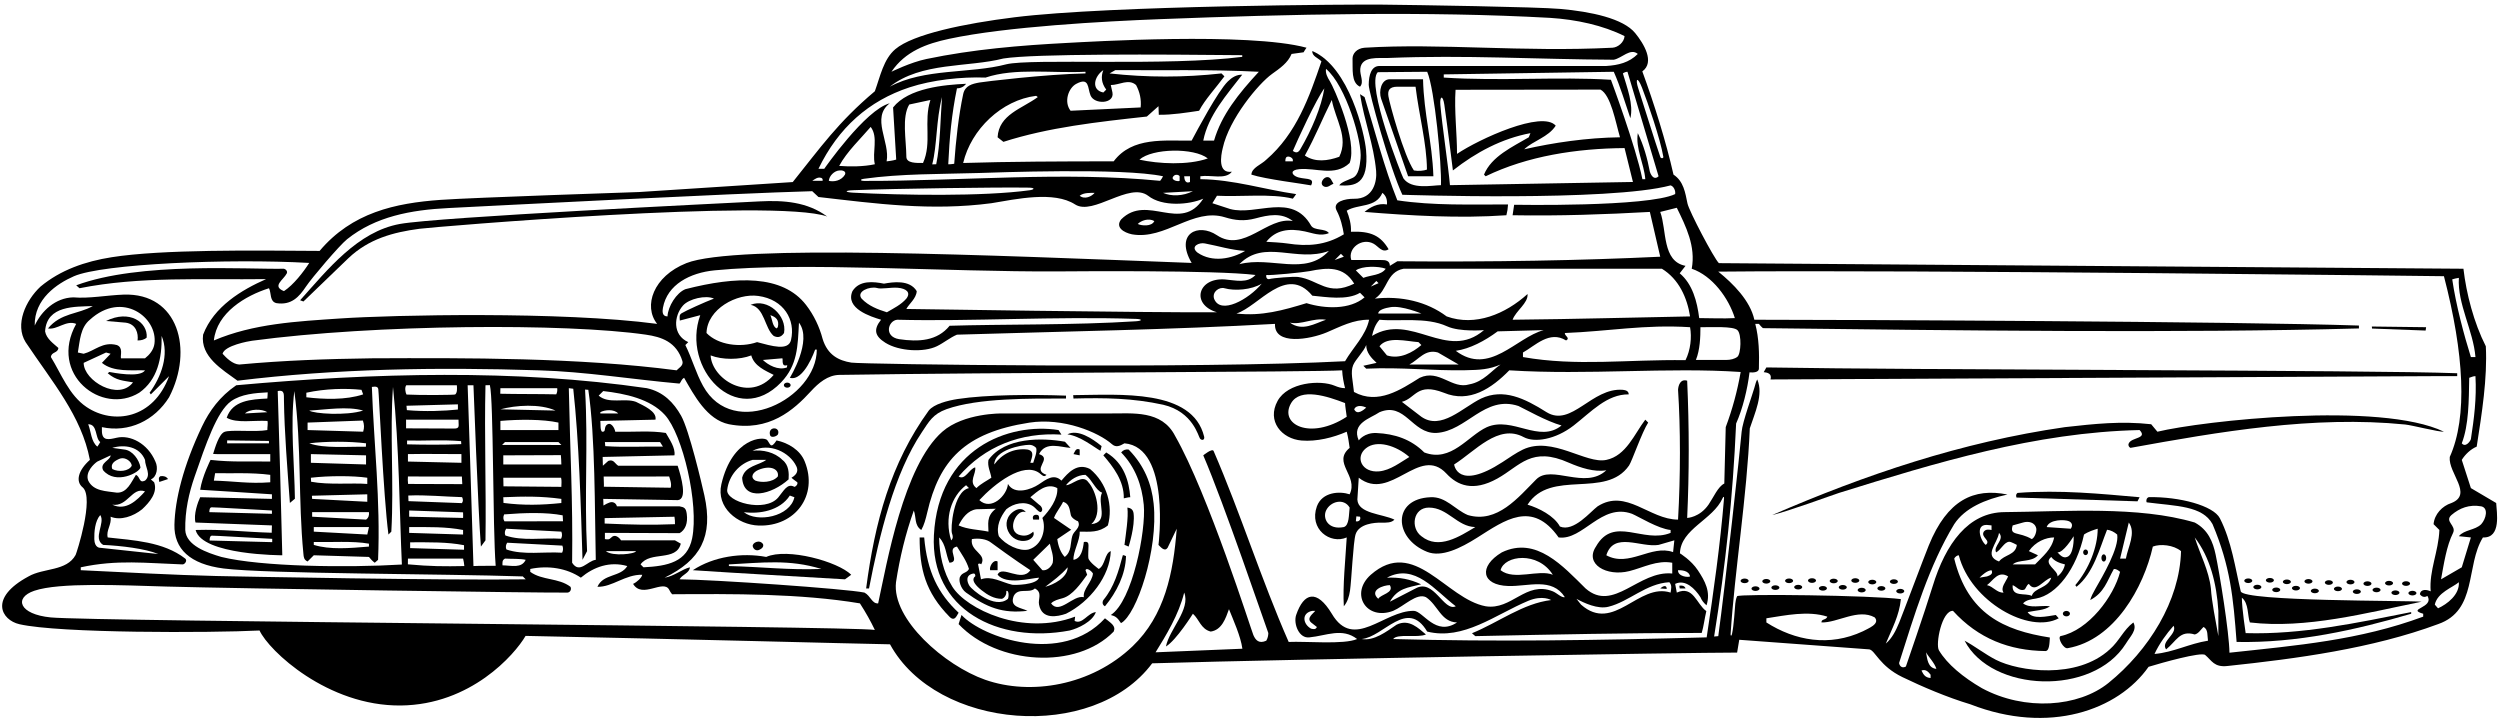 <?xml version="1.0" encoding="UTF-8"?>
<svg xmlns="http://www.w3.org/2000/svg" xmlns:xlink="http://www.w3.org/1999/xlink" width="536pt" height="154pt" viewBox="0 0 536 154" version="1.1">
<g id="surface1">
<path style=" stroke:none;fill-rule:nonzero;fill:rgb(0%,0%,0%);fill-opacity:1;" d="M 399.145 126.016 C 398.668 126.016 398.285 126.238 398.285 126.516 C 398.285 126.789 398.668 127.012 399.145 127.012 C 399.617 127.012 400 126.789 400 126.516 C 400 126.238 399.617 126.016 399.145 126.016 "/>
<path style=" stroke:none;fill-rule:nonzero;fill:rgb(0%,0%,0%);fill-opacity:1;" d="M 395.094 125.422 C 394.617 125.422 394.234 125.645 394.234 125.918 C 394.234 126.195 394.617 126.418 395.094 126.418 C 395.566 126.418 395.949 126.195 395.949 125.918 C 395.949 125.645 395.566 125.422 395.094 125.422 "/>
<path style=" stroke:none;fill-rule:nonzero;fill:rgb(0%,0%,0%);fill-opacity:1;" d="M 398.633 124.465 C 398.633 124.191 398.25 123.969 397.777 123.969 C 397.305 123.969 396.922 124.191 396.922 124.465 C 396.922 124.738 397.305 124.961 397.777 124.961 C 398.25 124.961 398.633 124.738 398.633 124.465 "/>
<path style=" stroke:none;fill-rule:nonzero;fill:rgb(0%,0%,0%);fill-opacity:1;" d="M 390.832 125.641 C 390.359 125.641 389.973 125.863 389.973 126.137 C 389.973 126.41 390.359 126.633 390.832 126.633 C 391.305 126.633 391.688 126.41 391.688 126.137 C 391.688 125.863 391.305 125.641 390.832 125.641 "/>
<path style=" stroke:none;fill-rule:nonzero;fill:rgb(0%,0%,0%);fill-opacity:1;" d="M 393.145 124.066 C 392.672 124.066 392.289 124.289 392.289 124.562 C 392.289 124.836 392.672 125.059 393.145 125.059 C 393.617 125.059 394.004 124.836 394.004 124.562 C 394.004 124.289 393.617 124.066 393.145 124.066 "/>
<path style=" stroke:none;fill-rule:nonzero;fill:rgb(0%,0%,0%);fill-opacity:1;" d="M 388.496 123.973 C 388.023 123.973 387.637 124.195 387.637 124.469 C 387.637 124.742 388.023 124.969 388.496 124.969 C 388.969 124.969 389.352 124.742 389.352 124.469 C 389.352 124.195 388.969 123.973 388.496 123.973 "/>
<path style=" stroke:none;fill-rule:nonzero;fill:rgb(0%,0%,0%);fill-opacity:1;" d="M 380.641 125.488 C 380.168 125.488 379.785 125.711 379.785 125.984 C 379.785 126.258 380.168 126.48 380.641 126.48 C 381.117 126.48 381.5 126.258 381.5 125.984 C 381.5 125.711 381.117 125.488 380.641 125.488 "/>
<path style=" stroke:none;fill-rule:nonzero;fill:rgb(0%,0%,0%);fill-opacity:1;" d="M 376.383 125.703 C 375.906 125.703 375.523 125.926 375.523 126.203 C 375.523 126.477 375.906 126.699 376.383 126.699 C 376.855 126.699 377.238 126.477 377.238 126.203 C 377.238 125.926 376.855 125.703 376.383 125.703 "/>
<path style=" stroke:none;fill-rule:nonzero;fill:rgb(0%,0%,0%);fill-opacity:1;" d="M 378.695 124.129 C 378.223 124.129 377.84 124.352 377.84 124.629 C 377.84 124.902 378.223 125.125 378.695 125.125 C 379.168 125.125 379.551 124.902 379.551 124.629 C 379.551 124.352 379.168 124.129 378.695 124.129 "/>
<path style=" stroke:none;fill-rule:nonzero;fill:rgb(0%,0%,0%);fill-opacity:1;" d="M 374.047 124.039 C 373.57 124.039 373.188 124.262 373.188 124.535 C 373.188 124.809 373.57 125.031 374.047 125.031 C 374.52 125.031 374.902 124.809 374.902 124.535 C 374.902 124.262 374.52 124.039 374.047 124.039 "/>
<path style=" stroke:none;fill-rule:nonzero;fill:rgb(0%,0%,0%);fill-opacity:1;" d="M 385.531 125.387 C 385.059 125.387 384.676 125.605 384.676 125.883 C 384.676 126.156 385.059 126.379 385.531 126.379 C 386.004 126.379 386.391 126.156 386.391 125.883 C 386.391 125.605 386.004 125.387 385.531 125.387 "/>
<path style=" stroke:none;fill-rule:nonzero;fill:rgb(0%,0%,0%);fill-opacity:1;" d="M 383.586 124.027 C 383.109 124.027 382.727 124.25 382.727 124.523 C 382.727 124.801 383.109 125.023 383.586 125.023 C 384.059 125.023 384.441 124.801 384.441 124.523 C 384.441 124.25 384.059 124.027 383.586 124.027 "/>
<path style=" stroke:none;fill-rule:nonzero;fill:rgb(0%,0%,0%);fill-opacity:1;" d="M 407.418 126.25 C 406.941 126.25 406.559 126.473 406.559 126.746 C 406.559 127.02 406.941 127.242 407.418 127.242 C 407.891 127.242 408.273 127.02 408.273 126.746 C 408.273 126.473 407.891 126.25 407.418 126.25 "/>
<path style=" stroke:none;fill-rule:nonzero;fill:rgb(0%,0%,0%);fill-opacity:1;" d="M 403.367 125.656 C 402.895 125.656 402.512 125.879 402.512 126.152 C 402.512 126.426 402.895 126.648 403.367 126.648 C 403.84 126.648 404.223 126.426 404.223 126.152 C 404.223 125.879 403.84 125.656 403.367 125.656 "/>
<path style=" stroke:none;fill-rule:nonzero;fill:rgb(0%,0%,0%);fill-opacity:1;" d="M 406.906 124.695 C 406.906 124.422 406.523 124.199 406.051 124.199 C 405.578 124.199 405.195 124.422 405.195 124.695 C 405.195 124.969 405.578 125.195 406.051 125.195 C 406.523 125.195 406.906 124.969 406.906 124.695 "/>
<path style=" stroke:none;fill-rule:nonzero;fill:rgb(0%,0%,0%);fill-opacity:1;" d="M 401.422 124.297 C 400.945 124.297 400.562 124.52 400.562 124.793 C 400.562 125.07 400.945 125.293 401.422 125.293 C 401.895 125.293 402.277 125.07 402.277 124.793 C 402.277 124.52 401.895 124.297 401.422 124.297 "/>
<path style=" stroke:none;fill-rule:nonzero;fill:rgb(0%,0%,0%);fill-opacity:1;" d="M 487.172 126.461 C 487.172 126.734 487.555 126.957 488.027 126.957 C 488.504 126.957 488.887 126.734 488.887 126.461 C 488.887 126.188 488.504 125.965 488.027 125.965 C 487.555 125.965 487.172 126.188 487.172 126.461 "/>
<path style=" stroke:none;fill-rule:nonzero;fill:rgb(0%,0%,0%);fill-opacity:1;" d="M 484.836 125.867 C 484.836 125.594 484.453 125.371 483.977 125.371 C 483.504 125.371 483.121 125.594 483.121 125.867 C 483.121 126.141 483.504 126.363 483.977 126.363 C 484.453 126.363 484.836 126.141 484.836 125.867 "/>
<path style=" stroke:none;fill-rule:nonzero;fill:rgb(0%,0%,0%);fill-opacity:1;" d="M 486.664 123.914 C 486.188 123.914 485.805 124.137 485.805 124.41 C 485.805 124.688 486.188 124.91 486.664 124.91 C 487.137 124.91 487.52 124.688 487.52 124.41 C 487.52 124.137 487.137 123.914 486.664 123.914 "/>
<path style=" stroke:none;fill-rule:nonzero;fill:rgb(0%,0%,0%);fill-opacity:1;" d="M 482.887 124.512 C 482.887 124.234 482.504 124.016 482.031 124.016 C 481.559 124.016 481.176 124.234 481.176 124.512 C 481.176 124.785 481.559 125.008 482.031 125.008 C 482.504 125.008 482.887 124.785 482.887 124.512 "/>
<path style=" stroke:none;fill-rule:nonzero;fill:rgb(0%,0%,0%);fill-opacity:1;" d="M 495.445 126.695 C 495.445 126.969 495.828 127.191 496.305 127.191 C 496.777 127.191 497.16 126.969 497.16 126.695 C 497.16 126.418 496.777 126.199 496.305 126.199 C 495.828 126.199 495.445 126.418 495.445 126.695 "/>
<path style=" stroke:none;fill-rule:nonzero;fill:rgb(0%,0%,0%);fill-opacity:1;" d="M 493.109 126.098 C 493.109 125.824 492.727 125.602 492.254 125.602 C 491.777 125.602 491.395 125.824 491.395 126.098 C 491.395 126.375 491.777 126.598 492.254 126.598 C 492.727 126.598 493.109 126.375 493.109 126.098 "/>
<path style=" stroke:none;fill-rule:nonzero;fill:rgb(0%,0%,0%);fill-opacity:1;" d="M 494.938 124.148 C 494.465 124.148 494.078 124.371 494.078 124.645 C 494.078 124.918 494.465 125.141 494.938 125.141 C 495.41 125.141 495.793 124.918 495.793 124.645 C 495.793 124.371 495.41 124.148 494.938 124.148 "/>
<path style=" stroke:none;fill-rule:nonzero;fill:rgb(0%,0%,0%);fill-opacity:1;" d="M 491.164 124.742 C 491.164 124.469 490.777 124.246 490.305 124.246 C 489.832 124.246 489.449 124.469 489.449 124.742 C 489.449 125.016 489.832 125.238 490.305 125.238 C 490.777 125.238 491.164 125.016 491.164 124.742 "/>
<path style=" stroke:none;fill-rule:nonzero;fill:rgb(0%,0%,0%);fill-opacity:1;" d="M 504.449 126.848 C 504.449 127.121 504.836 127.344 505.309 127.344 C 505.781 127.344 506.164 127.121 506.164 126.848 C 506.164 126.574 505.781 126.352 505.309 126.352 C 504.836 126.352 504.449 126.574 504.449 126.848 "/>
<path style=" stroke:none;fill-rule:nonzero;fill:rgb(0%,0%,0%);fill-opacity:1;" d="M 502.113 126.254 C 502.113 125.98 501.73 125.758 501.258 125.758 C 500.781 125.758 500.398 125.98 500.398 126.254 C 500.398 126.527 500.781 126.75 501.258 126.75 C 501.73 126.75 502.113 126.527 502.113 126.254 "/>
<path style=" stroke:none;fill-rule:nonzero;fill:rgb(0%,0%,0%);fill-opacity:1;" d="M 503.941 124.301 C 503.469 124.301 503.086 124.523 503.086 124.797 C 503.086 125.074 503.469 125.293 503.941 125.293 C 504.414 125.293 504.797 125.074 504.797 124.797 C 504.797 124.523 504.414 124.301 503.941 124.301 "/>
<path style=" stroke:none;fill-rule:nonzero;fill:rgb(0%,0%,0%);fill-opacity:1;" d="M 500.168 124.895 C 500.168 124.621 499.781 124.398 499.309 124.398 C 498.836 124.398 498.453 124.621 498.453 124.895 C 498.453 125.172 498.836 125.395 499.309 125.395 C 499.781 125.395 500.168 125.172 500.168 124.895 "/>
<path style=" stroke:none;fill-rule:nonzero;fill:rgb(0%,0%,0%);fill-opacity:1;" d="M 512.723 127.078 C 512.723 127.355 513.109 127.578 513.582 127.578 C 514.055 127.578 514.438 127.355 514.438 127.078 C 514.438 126.805 514.055 126.582 513.582 126.582 C 513.109 126.582 512.723 126.805 512.723 127.078 "/>
<path style=" stroke:none;fill-rule:nonzero;fill:rgb(0%,0%,0%);fill-opacity:1;" d="M 510.387 126.484 C 510.387 126.211 510.004 125.988 509.531 125.988 C 509.059 125.988 508.676 126.211 508.676 126.484 C 508.676 126.758 509.059 126.98 509.531 126.98 C 510.004 126.98 510.387 126.758 510.387 126.484 "/>
<path style=" stroke:none;fill-rule:nonzero;fill:rgb(0%,0%,0%);fill-opacity:1;" d="M 512.215 124.531 C 511.742 124.531 511.359 124.758 511.359 125.031 C 511.359 125.305 511.742 125.527 512.215 125.527 C 512.688 125.527 513.07 125.305 513.07 125.031 C 513.07 124.758 512.688 124.531 512.215 124.531 "/>
<path style=" stroke:none;fill-rule:nonzero;fill:rgb(0%,0%,0%);fill-opacity:1;" d="M 508.441 125.129 C 508.441 124.855 508.059 124.633 507.586 124.633 C 507.109 124.633 506.727 124.855 506.727 125.129 C 506.727 125.402 507.109 125.625 507.586 125.625 C 508.059 125.625 508.441 125.402 508.441 125.129 "/>
<path style=" stroke:none;fill-rule:nonzero;fill:rgb(0%,0%,0%);fill-opacity:1;" d="M 516.367 127.164 C 516.367 127.441 516.754 127.664 517.227 127.664 C 517.699 127.664 518.082 127.441 518.082 127.164 C 518.082 126.891 517.699 126.668 517.227 126.668 C 516.754 126.668 516.367 126.891 516.367 127.164 "/>
<path style=" stroke:none;fill-rule:nonzero;fill:rgb(0%,0%,0%);fill-opacity:1;" d="M 515.859 124.617 C 515.387 124.617 515.004 124.84 515.004 125.117 C 515.004 125.391 515.387 125.613 515.859 125.613 C 516.332 125.613 516.719 125.391 516.719 125.117 C 516.719 124.84 516.332 124.617 515.859 124.617 "/>
<path style=" stroke:none;fill-rule:nonzero;fill:rgb(0%,0%,0%);fill-opacity:1;" d="M 443.035 132.152 C 443.461 132.152 443.801 131.891 443.801 131.566 C 443.801 131.246 443.461 130.98 443.035 130.98 C 442.613 130.98 442.273 131.246 442.273 131.566 C 442.273 131.891 442.613 132.152 443.035 132.152 "/>
<path style=" stroke:none;fill-rule:nonzero;fill:rgb(0%,0%,0%);fill-opacity:1;" d="M 447.148 119.02 C 447.438 119.02 447.672 118.75 447.672 118.414 C 447.672 118.082 447.438 117.812 447.148 117.812 C 446.863 117.812 446.629 118.082 446.629 118.414 C 446.629 118.75 446.863 119.02 447.148 119.02 "/>
<path style=" stroke:none;fill-rule:nonzero;fill:rgb(0%,0%,0%);fill-opacity:1;" d="M 451.051 120.406 C 451.336 120.406 451.562 120.055 451.562 119.625 C 451.562 119.195 451.336 118.844 451.051 118.844 C 450.77 118.844 450.543 119.195 450.543 119.625 C 450.543 120.055 450.77 120.406 451.051 120.406 "/>
<path style=" stroke:none;fill-rule:nonzero;fill:rgb(0%,0%,0%);fill-opacity:1;" d="M 168.781 83.121 C 169.184 83.121 169.512 82.879 169.512 82.574 C 169.512 82.273 169.184 82.031 168.781 82.031 C 168.383 82.031 168.055 82.273 168.055 82.574 C 168.055 82.879 168.383 83.121 168.781 83.121 "/>
<path style=" stroke:none;fill-rule:nonzero;fill:rgb(0%,0%,0%);fill-opacity:1;" d="M 535.184 107.848 L 529.758 104.648 L 527.805 98.602 C 528.516 97.445 529.703 96.297 531.004 95.758 C 532.102 88.707 533.316 81.09 532.961 74.242 C 530.383 69.176 528.781 62.953 528.16 57.617 L 368.531 56.418 C 367.465 55.395 362.125 45.227 361.797 43.629 C 361.309 41.277 360.969 38.867 358.797 37.438 C 357.176 30.273 354.645 22.227 352.113 15.305 C 354.863 13.32 352.395 9.32 350.59 7.102 C 348.023 3.938 341.051 2.492 334.535 1.914 C 329.539 1.473 304.086 1.074 296.078 0.988 C 291.016 0.934 238.137 1.148 217.527 3.703 C 206.75 5.039 195.75 7.328 191.965 10.535 C 189.418 12.691 188.73 16.367 187.566 19.566 C 179.652 26.234 175.941 31.598 169.965 39.035 L 137.016 41.172 C 137.016 41.172 101.41 42.355 94.441 42.852 C 84.738 43.547 75.457 45.566 68.523 53.797 C 54.355 53.695 34.762 53.445 23.957 55.145 C 18.227 56.047 12.965 57.891 8.691 61.441 C 5.473 64.441 3.156 69.586 5.488 73.352 C 11.18 81.887 17.492 89.18 19.27 98.602 C 16.75 100.84 16.145 103.242 17.746 104.516 C 20.266 106.758 16.402 118.637 16.211 118.984 C 14.277 122.512 9.348 121.723 6.113 123.586 C -2.488 128.215 0.309 132.941 4.152 133.828 C 12.688 135.797 45.176 135.703 55.648 135.18 C 57.629 139.523 70.254 151.418 85.93 151.258 C 100.926 151.102 110.344 140.371 112.684 136.336 C 145.887 137 182.945 138 190.82 138.141 C 200.844 156.516 234.383 159.168 247.027 142.215 C 278.887 141.273 362.148 139.914 372.438 139.914 L 372.895 137.168 L 400.793 139.227 C 402.055 139.48 402.961 142.789 407.879 145.172 C 412.062 147.199 417.48 149.516 422.438 151 C 439.355 157.59 454.145 152.242 460.656 142.965 C 463.496 142.094 471.945 139.723 472.789 140.426 C 474.199 141.605 474.691 143.113 477.574 142.789 C 492.359 141.227 508.602 139.055 522.734 133.809 C 531.184 130.875 528.605 121.273 532.34 115.227 C 536.348 115.418 535.273 109.758 535.184 107.848 Z M 529.758 94.156 C 529.617 94.625 528.605 96.023 527.805 95.047 C 529.316 91.133 529.316 85.922 529.402 81 C 529.871 80.859 530.215 80.648 530.738 80.645 C 531.004 85.445 530.43 89.777 529.758 94.156 Z M 527.18 59.574 C 526.824 65.086 530.293 70.953 530.738 76.555 L 529.758 76.555 C 528.285 71.855 526.559 65.406 525.758 59.895 C 526.145 59.766 526.699 59.637 527.18 59.574 Z M 362.707 57.617 C 367.152 59.129 370.621 63.93 371.953 68.199 C 369.48 68.344 366.441 68.199 364.309 68.199 C 363.863 64.641 362.887 60.906 360.129 58.594 L 361.375 56.996 C 356.316 56.035 357.387 49.348 355.953 45.438 L 359.508 44.547 C 361.465 48.551 363.598 52.816 362.707 57.617 Z M 361.73 81.621 C 360.309 81.176 359.832 82.574 359.773 83.578 C 360.309 91.844 360.309 101.98 359.773 111.406 C 353.641 111.406 348.66 104.648 342.527 108.559 C 341.012 109.672 337.41 114.133 334.449 112.887 C 333.207 110.578 329.902 108.914 327.504 108.203 C 332.48 100.461 344.273 107.047 349.27 99.801 C 349.891 98.895 352.039 92.645 353.371 90.602 L 352.75 89.977 C 350.438 93 348.66 97.715 344.395 98.602 C 340.023 99.555 332.82 93.422 326.523 96.379 C 325.027 97.098 323.598 98.121 322.137 99.07 C 312.453 105.363 311.766 99.582 311.766 99.582 C 316.266 96.746 321.234 90.785 326.676 93.715 C 328.988 94.961 333.477 94.273 337.395 91.227 C 341.164 88.297 344.527 84.504 349.195 84.555 C 349.195 83.777 348.469 83.648 347.949 83.578 C 341.281 83.043 336.938 91.664 331.594 88.379 C 326.82 85.363 322.344 83.223 317.547 85.445 C 313.543 87.402 308.984 92.309 304.742 89.355 L 300.562 86.156 C 303.586 85.355 303.754 81.977 309.543 84.199 C 315.055 86.512 319.855 83.223 323.59 79.398 C 340.57 80.465 357.465 78.688 373.199 79.754 C 372.488 83.844 371.422 87.758 369.996 91.578 L 369.691 103.672 C 368.344 104.309 367.344 106.684 366.332 108.16 C 364.41 110.961 361.73 111.047 361.73 111.047 C 362.176 101.359 362.176 91.668 361.73 81.621 Z M 362.352 123.586 C 361.906 123.852 359.684 123.586 359.773 122.25 C 360.395 122.25 362.086 122.25 362.352 123.586 Z M 295.094 92.84 C 292.492 92.727 291.316 94.422 291.316 94.422 C 289.688 90.723 293.809 89.711 295.762 88.379 C 301.273 86.066 302.68 92.996 307.941 92.824 C 314.434 92.469 318.258 84.645 325.547 87.043 C 327.074 87.766 331.594 90.336 334.793 91.223 C 329.992 95.137 324.301 89.18 318.789 91.578 C 314.699 93.445 311.145 99.223 305.363 97.004 C 302.535 94.172 299.008 93.008 295.094 92.84 Z M 302.164 97.98 C 300.297 99.086 298.109 100.836 295.684 101.059 C 291.977 101.402 290.461 98.047 292.848 96.113 C 295.18 94.227 299.359 95.523 302.164 97.98 Z M 288.383 77.445 C 256.891 79.102 184.824 78.105 182.543 77.746 C 179.816 77.312 177.43 76.129 176.363 72.641 C 175.707 70.125 174.512 67.57 172.816 65.379 C 167.758 58.836 157.781 59.223 146.961 61.996 C 145.031 62.762 143.203 65.707 143.113 67.84 C 141.871 67.84 142.027 66.625 142.137 65.973 C 143.055 60.996 147.949 58.477 153.211 57.961 C 171.836 56.133 203.16 58.328 226.707 58.191 C 230.336 58.172 260.559 57.883 269.18 58.953 C 267.391 60.844 264.93 60.086 262.645 59.914 C 256.832 59.469 255.258 65.258 260.914 66.953 C 245.621 67.043 194.324 66.242 194.324 66.242 C 194.855 65.176 196.457 64.02 196.547 62.418 C 195.035 59.93 191.477 60.461 189.523 60.816 C 187.301 60.375 184.277 60.02 182.766 62.418 C 181.145 66.164 186.742 67.895 188.898 68.551 C 187.188 70.695 187.59 72.078 189.812 73.48 C 192.762 75.34 198.094 75.59 200.879 74.227 C 202.379 73.492 203.684 72.383 205.172 71.754 C 228.371 71.043 251.223 70.688 273.359 69.441 C 273.137 74.105 280.805 72.797 284.461 71.258 C 287.332 70.043 290.184 68.496 293.539 68.551 C 292.828 71.93 290.074 74.508 288.383 77.445 Z M 288.738 89.355 C 280.895 94.457 274.188 90.988 276.797 86.461 C 278.781 83.012 284.656 84.98 288.383 86.422 C 288.383 87.043 288.617 88.277 288.738 89.355 Z M 146.414 65.527 C 147.711 64.043 151.348 63.223 153.07 64.02 C 151.246 64.699 146.879 66.68 146.133 67.164 C 145.621 67.496 145.688 67.859 145.758 68.727 L 150.137 67.574 C 145.988 78.945 157.945 91.875 167.473 81.977 C 171.031 78.242 171.031 74.242 171.297 69.176 C 174.27 73.059 169.34 81 169.34 81 C 172.363 81.887 174.766 74.953 174.766 74.953 L 175.121 74.953 C 175.121 85.422 157.25 94.566 150.727 82.734 C 149.176 79.926 148.371 76.848 146.938 73.977 L 147.559 73.352 C 144.133 71.801 144.469 67.754 146.414 65.527 Z M 145.07 79.398 C 124.09 76.645 99.906 76.73 79.727 76.82 C 69.828 76.961 60.969 77.266 51.277 78.156 C 49.852 78.066 48.52 76.73 47.719 75.844 C 48.164 74.066 53.324 73.152 54.043 73.055 C 80.582 69.496 121.402 69.281 138.469 71.75 C 141.816 72.234 145.043 73.281 146.316 77.445 C 146.582 78.422 145.414 78.973 145.07 79.398 Z M 163.562 77.176 L 167.742 76.82 C 167.918 77.086 167.449 78.734 168.781 78.289 L 168.719 78.777 C 166.852 79.488 164.668 78.246 163.562 77.176 Z M 165.875 80.379 C 160.723 86.492 152.605 81.25 152.359 76.199 C 154.852 77.176 158.586 77.176 161.074 76.199 C 161.695 78.512 164.152 79.488 165.875 80.379 Z M 162.316 73.352 C 158.762 74.598 153.961 73.977 151.473 71.398 C 151.637 66.219 157.992 62.824 162.566 63.449 C 168.09 64.199 170.594 68.609 169.594 72.895 C 169.031 75.293 165.484 74.188 162.316 73.352 Z M 290.34 60.816 C 284.672 63.621 282.711 59.988 278.328 59.383 C 277.34 59.254 272.969 59.594 272.113 59.84 C 271.582 59.93 271.402 59.395 271.492 58.953 C 272.188 59.117 279.531 58.383 280.777 58.129 C 284.578 57.352 288.074 57.023 290.34 60.816 Z M 286.16 55.75 L 287.496 54.418 L 288.117 55.039 Z M 295.762 68.551 C 299.93 68.969 305.738 67.902 310.258 69.965 C 313.008 71.219 318.168 70.777 318.168 70.777 C 310.164 77.621 302.609 66.863 294.164 72.02 C 294.43 70.777 294.875 69.531 295.762 68.551 Z M 295.496 67.219 C 295.496 66.449 296.914 66.043 298.176 65.848 C 300.547 65.477 304.742 67.219 304.742 67.219 Z M 304.121 73.352 L 304.742 73.977 C 302.875 75.578 300.121 77.086 297.363 76.199 L 295.762 74.242 C 297.453 72.02 301.543 73.176 304.121 73.352 Z M 308.297 75.578 C 309.809 76.465 311.23 77.266 312.742 78.156 L 302.164 78.156 C 304.211 77.086 305.543 74.777 308.297 75.578 Z M 312.121 75.219 C 315.145 74.777 318.328 73.102 321.102 71.043 L 330.969 70.777 C 325.012 72.375 319.324 80.645 312.121 75.219 Z M 326.523 75.578 C 329.102 74.152 332.215 70.777 335.77 72.996 C 336.746 72.465 335.414 72.02 335.504 71.398 C 344.84 71.043 352.574 69.531 362.352 70.152 C 362.746 72.328 362.449 75.059 361.375 77.219 C 348.855 77.043 338.094 78.59 326.523 76.555 Z M 324.301 68.551 C 325.012 66.598 327.68 64.996 327.504 63.039 C 322.789 67.309 316.301 70.062 310.164 67.84 C 305.898 64.641 300.387 63.395 294.785 64.02 C 297.539 62.242 297.188 58.328 300.922 57.617 C 319.41 57.617 338.613 57.617 356.309 57.617 C 359.953 59.84 361.73 63.84 362.352 67.84 C 347.594 68.109 339.637 68.383 324.301 68.551 Z M 293.895 61.441 L 295.09 60.238 L 295.562 60.711 Z M 292.297 59.574 L 290.695 57.973 C 292.027 56.996 295.562 57.023 297.098 57.617 C 296.117 59.039 293.895 58.953 292.297 59.574 Z M 291.586 62.773 L 292.562 63.754 C 289.449 66.418 284.117 66.242 280.117 64.996 C 275.137 66.508 270.516 67.84 265.09 67.219 C 269.891 65.707 275.762 56.641 281.359 63.395 C 284.203 63.664 288.828 64.465 291.586 62.773 Z M 284.297 68.551 C 281.895 69.352 279.227 71.133 276.559 69.176 C 279.051 69.707 281.449 68.109 284.297 68.551 Z M 260.289 64.02 C 259.848 62.508 261.477 61.48 262.512 61.797 C 264.734 62.418 268.293 62.152 270.516 60.816 C 267.766 64.152 261.641 67.617 260.289 64.02 Z M 265.715 56.641 C 271.137 51.129 277.98 56.371 284.918 53.797 C 279.848 59.305 272.559 54.859 265.715 56.641 Z M 256.734 54.152 C 255.09 52.82 257.148 51.922 258.336 52.195 C 261.18 52.727 263.938 53.617 266.957 53.797 C 264.113 55.484 259.934 56.371 256.734 54.152 Z M 192.367 68.551 C 208.145 68.965 226.281 67.781 243.539 68.371 C 244.949 68.418 244.98 68.781 243.539 68.879 C 230.371 69.738 214.262 69.496 203.598 69.844 C 200.93 73.133 196.93 73.336 192.75 72.715 C 189.449 72.156 190.41 68.73 192.367 68.551 Z M 190.145 66.953 C 188.188 66.332 186.234 65.617 184.723 64.02 C 183.531 62.469 186.488 61.352 187.992 61.738 C 188.887 62.062 190.984 61.566 192.492 61.695 C 194.281 61.852 195.355 62.688 194.324 64.02 C 193.168 65.352 191.656 66.062 190.145 66.953 Z M 290.117 78.289 C 290.633 77.043 292.387 75.398 292.918 73.977 C 292.918 75.578 293.984 76.73 295.141 77.797 L 292.297 78.422 L 292.918 79.043 C 300.422 78.691 307.191 79.52 314.129 79.379 C 317.359 79.312 319.215 79.219 321.723 78.156 C 319.855 79.398 318.051 81.871 315.027 82.406 C 311.293 83.559 308.566 79.043 304.387 81 C 300.387 83.488 295.445 86.879 290.289 84.035 C 290.066 81.68 289.496 79.801 290.117 78.289 Z M 292.918 87.402 C 292.297 87.934 290.965 89.09 290.34 87.758 C 290.785 86.691 292.297 87.043 292.918 87.402 Z M 290.805 110.703 L 291.586 110.781 C 291.852 111.406 291.316 111.938 290.695 111.762 Z M 372.496 76.496 C 371.91 76.961 371.02 77.176 369.996 77.176 L 363.598 77.176 C 364.484 75.043 364.574 72.199 364.574 70.152 C 367.035 70.184 371.621 69.887 372.516 70.793 C 373.449 71.703 373.273 75.883 372.496 76.496 Z M 352.055 18.82 C 353.309 22.055 355.941 29.691 356.621 33.617 C 356.684 33.973 356.102 34.031 355.98 33.684 C 354.754 30.16 352.336 22.27 351.242 18.941 C 350.559 16.855 351.07 16.285 352.055 18.82 Z M 352.75 38.414 L 352.129 38.414 C 350.699 31.34 345.383 17.105 345.383 17.105 C 334.004 16.395 321.812 17.434 309.543 16.633 L 309.539 15.949 L 345.992 15.387 C 347.414 18.59 348.395 21.969 349.551 25.344 C 350.262 22.41 348.84 18.766 347.949 15.742 C 348.172 15.562 348.57 15.387 348.93 15.387 C 350.086 19.211 355.598 37.793 355.598 37.793 C 354.797 38.594 354.086 37.902 353.73 36.812 C 353.195 33.969 352.395 31.125 351.148 28.547 C 350.617 31.836 352.484 35.035 352.75 38.414 Z M 308.812 22.457 C 308.656 20.586 309.352 20.273 309.668 22.465 C 310.359 27.246 311.5 36.547 311.5 36.547 C 316.477 32.637 321.988 29.703 328.125 28.547 L 327.77 29.434 C 324.301 31.48 319.77 33.523 318.168 37.438 L 318.523 37.793 C 327.504 33.438 337.992 31.836 348.305 31.746 L 350.102 39.016 L 310.871 39.699 C 310.496 35.402 309.176 26.84 308.812 22.457 Z M 308.941 39.699 C 307.012 39.738 302.613 40.707 300.891 38.238 C 300.621 37.852 292.801 18.125 295.391 15.477 L 305.988 15.387 C 307.59 19.031 309.117 35.344 308.941 39.699 Z M 312.387 32.992 C 312.387 28.637 311.77 23.754 312.07 19.25 L 343.148 19.211 C 345.383 20.406 346.371 26.152 347.328 29.434 C 340.215 29.523 333.016 30.59 326.789 32.012 C 328.746 30.145 331.945 29.434 333.547 26.945 C 330.66 23.598 317.105 29.812 312.387 32.992 Z M 203.473 8.328 C 215.73 5.691 236.926 4.566 248.531 4.113 C 276.762 3.02 306.172 2.375 332.305 3.828 C 337.992 4.188 343.684 5.43 348.305 7.742 C 348.219 9.074 346.883 10.16 345.727 10.23 C 326.434 11.211 308.77 9.219 292.562 10.23 C 290.848 10.375 289.988 11.531 289.984 12.543 C 290.074 14.766 289.629 17.699 291.586 18.59 C 292.512 17.594 291.512 16.105 291.645 14.746 C 291.922 11.945 295.539 12.516 297.621 12.43 C 314.027 11.754 329.488 12.727 345.992 12.809 C 347.773 12.453 349.551 10.23 351.148 11.566 C 349.285 13.434 346.969 13.977 344.395 14.145 C 328.57 14.145 311.23 14.145 295.762 14.145 C 294.031 14.145 293.469 16.047 293.453 18.18 C 293.445 19.723 297.996 36.07 300.664 41.758 C 300.664 41.758 345.125 43.262 358.176 39.746 C 358.891 39.961 359.273 40.945 359.152 41.613 C 353.285 44.422 324.633 43.902 324.633 43.902 L 324.301 46.148 C 334.258 46.328 344.441 45.961 353.73 45.438 L 355.953 55.039 C 339.238 55.84 319.77 56.195 299.586 56.016 L 297.984 56.996 C 297.984 55.84 297.02 55.734 296.117 55.75 L 289.719 55.75 C 288.883 53.242 291.988 50.891 294.48 52.242 C 295.57 52.832 296.332 54.324 297.719 53.438 C 296.031 50.582 293.965 49.508 289.645 49.691 C 289.734 48.09 289.273 46.504 288.738 45.172 C 291.23 43.66 294.965 44.637 296.387 41.348 C 297.188 41.969 297.453 42.859 297.363 43.836 C 295.406 43.48 293.719 44.461 292.562 45.438 C 302.52 46.238 312.832 46.859 322.969 46.148 C 323.176 45.359 323.262 44.762 323.324 43.836 C 315.242 43.816 307.355 44.117 299.586 42.949 C 296.742 35.836 294.836 28.254 292.562 20.812 L 291.586 20.188 C 292.523 26.078 294.523 30.926 295.043 36.656 C 295.234 38.793 294.527 42.695 290.289 42.617 C 288.438 42.586 285.547 43.25 286.59 45.184 C 287.426 46.738 287.891 48.746 288.117 50.238 C 284.137 52.652 280.273 52.855 276.02 52.203 C 274.953 52.039 272.453 51.879 271.492 51.84 C 273.535 49.262 276.383 48.906 279.762 49.617 C 281.184 49.883 283.141 50.773 284.918 49.973 C 284.117 48.906 281.801 49.52 281.094 48.371 C 277.004 41.172 269.359 46.328 263.758 44.816 L 259.934 43.57 L 260.914 41.969 C 265.98 42.238 272.559 41.438 277.184 42.594 C 277.449 42.238 277.641 42.016 277.895 41.613 C 271.047 40.637 264.559 38.504 257.355 38.414 L 257.355 37.793 C 259.578 37.438 262.781 38.594 264.113 36.812 C 261.09 37.258 261.734 33.441 262.156 31.746 C 263.52 25.496 269.816 17.938 272.711 15.863 C 274.422 14.637 276.129 13.473 276.914 11.566 L 279.492 11.211 C 279.656 10.934 279.848 10.586 280.117 10.23 C 267.672 6.852 233.129 8.977 228.766 9.203 C 218.789 9.723 208.617 10.566 198.617 12.652 C 195.184 13.371 191.121 15.387 191.121 15.387 C 194.098 10.996 198.656 9.363 203.473 8.328 Z M 185.34 38.789 C 184.391 38.789 184.316 38.457 185.242 38.328 C 193.105 37.227 201.629 37.336 209.812 37.094 C 213.051 37 240.73 35.926 249.355 37.793 C 249.172 38.199 249 38.414 248.734 38.77 C 228.078 36.73 206.039 38.836 185.34 38.789 Z M 234.688 41.348 C 234.082 42.102 232.551 42.859 231.484 41.969 C 232.375 41.258 233.738 41.371 234.688 41.348 Z M 179.922 35.57 C 181.52 32.547 184.723 29.523 186.676 27.211 C 188.367 29.434 186.945 32.637 187.566 35.215 C 185.164 35.746 182.145 35.746 179.922 35.57 Z M 181.164 37.438 C 180.363 38.77 178.766 39.035 177.699 38.77 C 177.785 37.703 178.855 36.637 179.922 36.547 C 180.453 36.457 181.52 36.637 181.164 37.438 Z M 183.051 40.773 C 192.125 40.43 213.984 40.121 220.551 40.23 C 222.09 40.254 221.688 40.664 220.773 40.789 C 210.738 42.16 193.336 41.855 182.941 41.312 C 181.207 41.223 180.848 40.855 183.051 40.773 Z M 197.895 34.941 C 196.473 34.941 194.336 35.027 194.324 33.613 C 194.293 29.883 193.309 25.125 194.945 22.41 L 199.48 21.434 C 197.969 26.055 199.852 30.586 197.895 34.941 Z M 199.867 35.242 C 200.938 31.129 200.664 25.844 201.969 20.812 C 201.613 25.344 201.613 31.035 200.723 35.215 Z M 215.129 30.414 C 224.816 27.301 235.309 26.145 245.887 24.988 L 248.379 22.766 L 248.445 24.609 C 251.273 24.652 254.445 24.137 257.09 23.746 C 258.336 21.344 260.707 18.82 262.512 16.367 L 261.891 15.742 C 253.891 16.633 245.887 16.633 237.887 15.742 L 239.133 15.031 C 249.355 15.121 259.488 14.855 269.891 15.387 C 265.535 20.102 261.891 24.633 260.289 30.145 L 257.98 30.145 C 259.047 24.723 263.047 20.277 266.336 16.012 C 265.141 15.977 264.141 16.578 263.246 17.461 C 261.125 19.551 256.707 27.863 255.488 30.145 C 249.711 30.234 242.777 29.258 238.773 34.59 C 228.02 34.59 215.945 34.641 206.504 34.945 C 208.191 27.746 214.77 21.434 222.148 20.547 L 222.508 20.812 C 219.129 23.301 214.148 24.547 213.883 29.434 Z M 237.176 19.211 L 236.555 19.832 C 233.887 19.301 234.555 16.379 236.555 15.031 C 236.02 16.367 236.109 17.789 237.176 19.211 Z M 238.508 19.832 L 238.152 18.234 C 240.02 18.234 241.977 16.812 243.574 18.234 C 244.375 19.742 244.73 21.344 244.555 23.035 L 229.527 23.746 C 228.02 21.789 229.105 18.82 230.773 17.965 C 233.582 16.469 233.148 18.824 233.809 20.457 C 234.629 22.473 238.984 22.289 238.508 19.832 Z M 255.758 40.992 C 253.621 42.059 251.145 42.145 249.355 41.348 Z M 251.789 37.602 C 252.113 37.379 252.734 37.438 252.91 37.793 L 252.91 38.77 C 252.469 39.035 250.633 38.488 251.789 37.602 Z M 253.891 37.793 L 255.133 37.793 L 255.133 39.035 C 253.977 39.48 253.934 38.199 253.891 37.793 Z M 244.289 34.234 C 247.031 31.777 255.996 31.625 258.957 33.969 C 254.688 35.48 248.379 35.125 244.289 34.234 Z M 215.129 12.543 C 221.691 11.488 249.09 11.652 266.336 11.832 L 266.336 12.188 C 250.512 14.23 221.09 12.477 215.75 13.785 C 208.016 15.832 198.145 14.59 190.766 18.59 C 197.523 13.254 207.48 14.5 215.129 12.543 Z M 194.98 18.734 C 199.852 17.133 206.098 16.441 211.305 16.633 C 217.617 14.5 225.617 15.742 232.73 15.387 L 232.73 15.742 C 224.176 15.906 210.895 17.523 209.977 17.691 C 208.414 17.977 206.895 18.344 206.504 20.188 C 205.523 24.812 204.938 30.137 204.582 35.113 C 204.281 35.156 203.77 35.242 203.305 35.215 C 203.57 29.613 204.016 24.547 205.172 18.945 C 206.512 18.949 207.125 17.965 207.125 17.965 C 202.438 18.18 194.77 18.855 191.477 23.035 L 192.148 34.215 C 191.262 34.48 190.648 34.516 190.09 34.598 C 190.891 30.422 186.676 25.258 190.766 22.145 C 185.559 23.48 176.719 36.191 176.719 36.191 L 175.477 36.191 C 179.746 27.363 186.289 21.598 194.98 18.734 Z M 176.098 38.148 C 176.277 38.234 176.453 38.414 176.363 38.77 L 174.141 38.77 C 174.699 38.414 175.297 37.883 176.098 38.148 Z M 74.406 51.297 C 80.5 46.41 88.109 45.008 96.152 44.605 C 105.035 44.164 157.25 41.438 174.141 40.992 L 175.477 42.238 C 187.832 43.66 199.609 45.273 212.547 43.57 C 217.883 42.684 225.973 40.902 230.508 43.836 C 234.383 46.305 242.098 38.93 246.152 41.969 C 249.176 44.371 254.957 43.926 257.98 42.594 C 253.18 50.062 245.977 41.438 240.375 47.039 C 239.055 48.746 240.941 49.863 242.688 50.238 C 249.844 51.512 255.789 44.461 262.629 46.586 C 264.785 47.254 266.762 47.465 269.156 46.828 C 271.926 46.09 274.754 45.496 277.184 47.395 C 271.688 46.363 266.688 54.293 260.902 50.426 C 256.887 47.738 251.82 50.082 255.488 56.371 C 211.973 54.723 157.547 52.293 147.172 56.41 C 140.07 59.23 137.863 65.617 140.891 69.441 C 120.398 66.711 84.055 67.527 72.957 68.277 C 63.648 68.906 54.328 69.375 45.852 72.996 C 46.477 67.043 52.609 63.395 57.676 61.797 C 58.211 62.863 57.766 64.641 59.277 64.996 C 62.473 65.48 64.109 63.672 65.602 61.438 C 66.852 59.566 72.773 52.605 74.406 51.297 Z M 247.488 47.395 C 246.953 48.637 244.672 48.406 243.934 48.016 C 244.645 47.305 246.242 46.684 247.488 47.395 Z M 10.914 76.555 C 11.004 75.398 12.426 75.754 12.516 74.598 C 11.535 73.711 9.938 72.641 9.668 71.043 C 10.012 65.398 16.172 65.789 19.895 65.617 C 16.781 67.398 13.047 67.043 10.289 70.418 C 12.246 70.777 14.203 68.551 16.336 69.441 C 10.355 80.207 21.812 89.156 29.852 84.199 C 33.762 81.445 34.738 76.82 34.652 72.02 C 36.34 76.02 34.562 80.82 32.074 84.199 L 32.34 84.555 L 36.25 80.645 C 32.918 89.809 24.32 91.141 18.547 87.258 C 14.805 84.742 13.113 80.117 10.914 76.555 Z M 28.516 81.977 C 25.469 86.043 17.938 81.66 17.938 77.797 L 22.738 75.578 L 23.715 75.844 L 21.848 77.797 C 24.34 79.844 28.25 79.309 31.094 79.398 C 30.027 81.09 24.07 79.844 23.449 79.754 L 23.094 80.023 C 24.961 81.621 26.398 81.59 28.516 81.977 Z M 25.938 76.82 C 25.762 76.199 26.473 74.508 25.051 73.977 C 22.027 73.176 20.336 75.219 17.938 75.844 L 16.691 75.578 C 17.137 72.996 17.223 70.227 19.27 68.551 C 26.203 62.223 33.883 68.074 33.113 73.707 C 32.934 75.027 32.039 76.078 31.094 76.82 Z M 18.914 90.957 C 20.961 90.957 20.336 93.891 21.492 94.781 C 21.293 95.137 21.137 95.402 20.871 95.758 C 19.535 94.691 19.535 92.559 18.914 90.957 Z M 20.871 98.957 L 23.715 97.625 C 23.715 98.691 21.316 99.223 22.113 100.824 C 24.828 104.055 29.98 101.277 30.117 100.203 C 29.852 98.602 28.426 96.559 26.648 96.379 L 24.07 96.023 C 26.738 95.223 29.938 95.758 31.094 98.602 C 31.094 100.113 32.516 101.805 31.094 103.047 C 29.762 103.668 30.117 102.246 29.141 101.805 C 28.16 103.316 27.273 105.715 25.051 105.625 C 22.738 105.27 20.07 105.359 18.914 103.047 C 18.203 101.18 20.223 99.383 20.871 98.957 Z M 25.754 98.312 C 26.91 97.957 28.199 98.953 28.25 99.848 C 27.641 101.055 25.406 101.27 24.07 100.559 C 23.656 99.453 24.516 98.805 25.754 98.312 Z M 31.094 105.359 C 29.406 107.227 27.004 109.625 24.07 108.203 C 27.359 108.738 28.34 104.293 31.094 105.359 Z M 22.113 116.828 C 25.938 117.004 31.184 117.629 33.941 118.785 L 21.492 117.449 C 21.492 117.449 20.27 117.535 20.219 115.59 C 20.184 114.109 20.34 111.734 21.492 110.426 C 22.648 112.117 19.805 115.406 22.113 116.828 Z M 10.879 132.375 C 4.082 131.711 2.922 128.164 7.348 126.66 C 12.734 124.832 25.949 125.48 35.742 125.758 C 51 126.184 117.086 127.145 121.688 127.051 C 122.266 126.992 122.578 126.34 122.312 125.809 C 119.73 123.852 116.266 124.473 113.688 122.605 L 113.688 121.984 C 117.512 121.184 121.512 121.805 124.535 123.852 C 127.289 121.539 130.758 120.293 134.492 121.363 C 133.066 123.762 129.336 122.961 128.09 125.809 C 131.289 125.895 134.047 123.141 137.691 123.23 C 137.602 123.852 136.535 124.828 135.734 125.184 C 137.691 128.473 142.227 124.117 143.469 126.43 C 143.66 126.863 143.824 127.051 144.094 127.406 C 157.07 127.32 171.562 127.23 184.367 129.363 C 185.633 131.324 186.676 133.188 187.566 135.055 C 182.293 134.215 19.883 133.258 10.879 132.375 Z M 107.258 84.418 L 107.285 83.223 L 119.465 83.223 C 119.52 83.691 119.477 84.078 119.262 84.547 C 115.574 84.461 110.73 84.504 107.258 84.418 Z M 119.109 88.023 L 107.285 87.758 C 110.574 86.867 115.73 86.512 119.109 88.023 Z M 107.285 90.246 C 111.285 89.891 116.391 89.863 119.73 90.602 L 119.73 92.203 L 107.285 92.203 Z M 108.266 94.781 L 119.73 94.781 L 120.355 95.402 L 107.645 95.395 Z M 108.75 116.359 L 120.574 116.98 C 120.77 117.473 120.77 118.031 120.512 118.5 C 116.602 118.25 112.238 119.059 108.594 117.816 C 108.328 117.281 108.484 116.715 108.75 116.359 Z M 108.371 114.816 C 108.105 114.285 108.266 113.715 108.531 113.359 L 120.355 113.984 C 120.551 114.473 120.551 115.031 120.293 115.504 C 116.379 115.254 112.02 116.062 108.371 114.816 Z M 108.156 111.773 C 107.891 111.328 107.82 110.91 108.086 110.285 C 112.531 109.93 117.172 109.805 120.637 110.488 L 120.711 111.762 Z M 107.906 106.605 C 112.273 106.414 116.09 106.371 120.355 106.961 L 120.355 107.848 C 116.086 108.293 112.23 108.387 107.945 107.828 Z M 120.355 104.383 L 107.945 104.27 L 107.906 102.426 L 120.293 102.426 C 120.465 103.027 120.355 103.758 120.355 104.383 Z M 107.906 99.582 L 107.906 97.625 L 120.25 97.582 C 120.293 98.141 120.355 98.957 120.355 99.582 Z M 108.266 119.762 C 109.773 119.852 111.504 119.746 112.711 120.027 C 111.82 121.895 109.746 121.25 107.73 121.207 C 107.73 120.496 107.641 120.117 108.266 119.762 Z M 125.438 83.52 L 126.133 83.578 C 127.645 93.715 127.496 109.328 127.734 120.027 C 125.957 120.207 124.266 123.141 122.664 120.652 C 122.844 107.227 122.223 96.914 121.953 83.223 L 122.906 83.348 C 124.152 94.641 124.535 108.469 124.891 120.027 L 125.867 118.16 C 125.246 105.805 126.133 95.531 125.438 83.52 Z M 144.715 115.852 L 133.156 115.852 C 132.727 115.203 131.824 114.43 131.055 115.246 C 130.574 115.75 130.312 115.672 129.691 115.582 L 129.691 114.25 L 145.715 114.305 C 146.91 113.621 147.512 112.199 147.242 110.184 C 147.07 108.918 146.711 108.746 145.691 108.559 L 132.27 108.559 C 132.168 108.129 131.816 107.695 131.184 107.656 C 130.586 107.617 129.383 108.387 129.383 108.387 L 129.336 106.961 L 145.336 107.227 C 147.391 107.016 146.102 102.383 145.289 99.855 L 132.535 99.848 C 131.824 99.402 131.566 98.383 130.41 98.824 L 129.254 99.855 L 129.211 97.969 L 144.602 97.625 C 144.844 96.039 143.559 94.246 142.758 92.824 C 139.379 92.289 136.355 92.645 131.91 92.559 C 131.824 91.844 130.934 90.156 129.957 91.223 C 129.469 91.879 129.957 92.645 129.066 92.559 C 128.652 92.137 128.801 91.047 128.711 90.246 L 140.535 89.977 C 140.891 88.199 137.957 86.957 136.355 86.156 C 133.957 85.266 130.488 86.691 128.355 84.824 L 129.336 83.844 C 134.031 84.391 139.41 85.508 142.547 88.957 C 146.395 93.184 149.871 108.113 148.398 115.406 C 147.367 120.512 143.137 121.371 137.957 121.629 L 137.336 121.008 C 139.379 118.074 144.98 120.473 145.961 116.562 Z M 136.355 118.16 C 136.285 118.762 131.301 119.363 129.895 118.16 Z M 129.637 112.246 L 129.637 111.086 L 144.602 110.789 C 144.688 111.258 144.73 111.773 144.715 112.383 C 139.5 112.59 135.512 112.504 129.637 112.246 Z M 129.426 102.168 L 143.469 102.16 C 143.648 102.781 144.055 103.77 143.785 104.57 L 129.469 104.355 C 129.512 103.715 129.426 103.113 129.426 102.168 Z M 129.691 94.781 L 141.516 94.781 L 142.137 95.758 C 138.137 95.668 134.312 95.953 129.766 95.652 Z M 128.711 88.645 L 128.711 88.379 C 129.637 87.848 131.645 87.668 132.535 88.645 Z M 242.824 138.566 C 233.965 147.035 220.953 149.148 211.23 145.746 C 202.59 142.723 191.164 132.781 192.102 124.828 C 192.902 119.586 194.145 114.426 195.922 109.449 C 196.457 110.871 196.012 112.648 197.523 113.629 C 198.121 112.598 198.473 111.281 198.797 109.887 C 201.383 98.734 206.785 92.77 220.699 90.613 C 227.961 89.488 235.535 92.695 238.379 95.215 C 239.254 95.992 240.039 95.652 241.086 95.047 C 251.027 95.902 248.379 116.828 248.379 116.828 C 248.91 117.359 249.711 118.34 250.332 117.449 L 252.289 113.359 C 251.574 122.805 249.727 131.969 242.824 138.566 Z M 247.754 139.855 C 249.988 136.254 252.734 131.766 253.891 127.051 C 255.312 130.609 250.688 134.965 249.977 138.609 C 252.199 137.277 255.758 131.586 255.758 131.586 C 257.09 132.742 257.445 134.875 259.578 135.41 C 261.98 135.055 262.781 132.562 263.492 130.609 C 264.379 132.832 266.012 136.418 266.367 139.086 Z M 276.293 137.633 C 270.426 124.297 265.969 110.02 260.191 96.68 C 259.879 96.062 257.98 97.625 257.98 97.625 C 262.426 107.938 271.082 133.469 271.93 135.727 C 271.922 136.285 271.793 136.832 271.492 137.363 C 269.938 138.07 269.207 137.281 268.719 136.152 C 268.281 135.156 259.047 105.895 251.934 93.445 C 249.086 87.895 242.871 88.664 237.887 88.645 L 214.77 88.645 C 214.77 88.645 206.645 88.512 202.039 92.555 C 193.699 99.867 190.133 120.863 188.277 129.363 C 186.961 129.48 186.676 127.762 185.344 127.051 C 181.371 126.219 152.789 124.25 145.691 124.207 C 146.316 123.141 147.824 122.875 147.914 121.629 C 146.316 121.984 144.449 123.586 142.492 123.852 C 150.176 120.09 152.98 115.062 151.016 106.203 C 150.465 103.715 147.738 92.168 146.039 89.148 C 144.449 86.324 142.234 83.996 138.668 83.223 C 110.664 79.133 80.258 79.934 50.652 82.598 C 47.113 85.02 44.91 88.07 43.305 91.438 C 39.285 99.891 37.516 107.152 37.398 112.504 C 37.281 117.684 40.734 120.969 47.957 121.887 C 57.105 123.047 95.125 123.008 112.086 123.586 L 112.711 124.207 C 96.352 124.473 50.711 123.598 46.375 123.496 C 36.941 123.266 27.609 122.738 17.316 122.25 L 17.316 121.629 C 25.137 119.941 31.273 120.738 39.098 121.008 C 39.559 121.078 40.246 120.219 39.719 119.762 C 35.008 116.117 28.605 115.852 23.094 115.227 C 22.711 113.703 23.98 112.473 23.715 110.781 C 25.848 111.672 28.605 110.695 30.473 109.184 C 32.055 107.699 33.852 105.625 33.051 103.402 L 32.34 102.781 C 33.672 102.246 33.941 100.203 33.316 98.957 C 31.645 95.008 27.871 93.199 25.047 93.844 C 23.34 94.23 21.793 94.676 21.848 92.203 L 21.848 91.578 C 27.629 92.824 33.141 90.156 36.25 85.176 C 41.539 74.992 38.242 62.766 26.527 63.164 C 22.969 63.285 19.086 64.051 15.715 63.754 C 11.891 63.84 8.867 66.684 7.445 69.797 C 7.316 64.117 12.199 60.82 15.855 59.223 C 21.953 56.559 48.906 55.395 66.301 56.371 C 65.055 58.328 62.922 61.086 60.879 62.418 C 58.211 61.352 60.789 60.02 61.5 58.594 C 61.676 58.152 61.297 57.707 60.879 57.617 C 52.977 57.793 29.938 56.105 16.336 61.172 L 17.047 61.797 C 29.938 59.219 43.543 60.02 57.055 59.84 C 51.809 62.152 45.852 65.707 43.543 71.754 C 42.918 76.465 47.66 79.23 50.922 81.621 C 71.992 79.043 93.594 78.688 115.555 79.398 C 125.336 79.664 135.645 81.355 145.691 82.242 C 146.047 81.887 146.047 81.355 146.672 81 C 148.805 84.734 151.559 89.977 156.273 90.957 C 164.902 92.629 170.168 87.91 173.844 83.902 C 175.52 82.078 177.484 80.434 179.922 80.379 C 212.016 79.844 281.93 79.789 287.762 79.398 C 287.805 80.648 288.102 82.148 288.383 83.223 C 287.559 83.223 286.867 82.992 286.188 82.711 C 283.035 81.383 276.105 81.98 273.922 85.945 C 271.527 90.293 274.816 94.105 279.059 94.449 C 282.316 94.711 285.84 93.82 288.738 92.559 C 289.09 93.895 289.184 94.867 289.363 96.023 C 285.539 99.223 291.316 101.98 289.363 105.98 C 287.227 105.27 283.492 105.449 282.34 108.559 C 280.598 113.438 285.199 116.777 288.738 115.227 C 288.473 119.852 287.852 125.629 288.117 129.984 C 288.883 129.086 289.25 127.922 289.441 126.648 C 289.762 124.523 290.121 116.121 290.652 114.523 C 291.398 112.289 294.707 112.031 296.121 112.055 C 297.266 112.074 298.371 112.094 298.965 111.406 C 296.387 110.16 291.148 110.145 291.02 107.102 L 291.316 102.426 C 298.156 107.781 304.305 95.273 310.121 101.543 C 312.457 104.059 315.809 105.508 321.031 102.602 C 325.938 99.871 328.32 95.609 336.395 99.223 C 338.883 100.293 341.816 101.27 344.395 100.824 C 339.859 105.094 332.605 99.512 329.367 102.781 C 325.547 106.605 321.012 112.293 314.699 110.426 C 311.945 109.27 309.988 106.426 306.699 106.605 C 298.473 106.93 298.773 115.438 305.988 118.32 C 309.062 119.547 313.125 117.543 316.746 115.25 C 322.664 111.508 328.5 107.18 334.172 115.227 C 339.383 115.934 343.324 107.742 349.906 110.16 C 351.387 110.789 355.508 113.359 358.176 113.629 L 358.176 114.25 C 352.305 116.648 345.992 110.426 342.172 117.184 C 339.672 120.93 344.434 123.676 349.328 122.445 C 352.367 121.68 355.227 120.051 358.531 120.652 L 358.531 122.961 C 351.328 122.25 345.941 131.41 339.949 126.164 C 335.148 121.449 329.367 114.871 321.988 118.43 C 316.969 121.441 317.586 125.469 323.391 125.641 C 327.664 125.766 332.762 123.719 335.504 128.031 C 334.793 128.207 333.812 127.141 332.926 126.785 C 327.145 124.473 324.121 130.875 318.523 129.984 C 309.988 128.387 303.23 115.051 293.895 123.23 C 289.332 127.293 292.945 133.145 298.695 130.965 C 301.008 129.984 303.711 127.078 305.719 128.031 C 308.297 129.719 308.922 133.363 312.387 133.453 C 307.781 136.512 305.168 131.066 303.141 130.965 C 296.742 130.875 290.25 139.586 285.539 131.586 C 282.328 126.273 279.543 127.031 277.895 131.852 C 277.27 133.719 278.5 136.941 280.738 136.652 C 284.383 136.297 287.762 134.52 290.965 137.008 C 288.117 138.254 279.938 137.453 276.293 137.633 Z M 104.086 82.598 L 105.027 82.574 C 105.828 85.598 105.629 113.145 106.273 121.305 C 104.812 121.348 103.105 121.273 101.508 121.363 C 101.238 111.582 100.262 82.598 100.262 82.598 L 101.508 82.598 C 101.508 82.598 102.484 109.004 103.105 117.184 L 104.086 115.852 C 104.262 105.27 103.82 93.18 104.086 82.598 Z M 97.586 84.574 C 97.434 84.688 90.195 84.762 87.148 84.59 C 86.883 84.059 86.75 83.043 87.105 82.598 L 97.949 82.598 C 98.02 83.387 98.031 84.234 97.586 84.574 Z M 98.168 86.691 C 98.211 87.035 98.16 87.656 98.168 87.805 C 95.297 88.105 91.148 88.289 87.234 87.934 L 87.148 86.992 Z M 87.062 89.969 L 98.305 89.977 C 98.254 91.152 98.727 91.922 97.312 91.879 L 87.062 91.836 Z M 87.277 94.453 C 91.191 94.539 94.695 94.238 98.855 94.582 L 98.898 95.223 C 94.609 95.395 91.191 95.355 87.277 95.266 Z M 98.93 97.359 L 98.93 99.223 L 87.461 98.957 L 87.461 97.359 C 91.395 97.281 95.512 97.367 98.93 97.359 Z M 87.461 102.16 L 99.027 102.168 L 99.113 103.797 L 87.492 103.758 C 87.43 103.109 87.406 102.684 87.461 102.16 Z M 87.934 116.27 C 92.109 116.27 95.844 116.18 99.488 116.891 L 99.488 117.867 L 87.934 117.512 Z M 87.727 114.25 L 87.727 113.004 C 91.906 113.004 95.641 112.914 99.285 113.629 L 99.285 114.605 Z M 99.285 111.047 L 87.727 110.781 L 87.727 109.449 L 99.281 109.844 C 99.328 110.359 99.281 110.66 99.285 111.047 Z M 99.027 107.871 L 87.578 107.445 L 87.535 106.242 C 91.309 106.07 95.512 106.496 99.07 106.586 C 99.336 107.117 99.293 107.516 99.027 107.871 Z M 87.461 119.762 L 99.285 119.762 C 99.41 120.176 99.496 120.82 99.551 121.363 C 95.285 121.449 92.25 121.438 87.449 120.992 Z M 48.605 89.566 C 50.738 90.809 54.418 90.074 57.352 90.25 C 57.477 90.812 57.309 91.535 57.32 92.203 C 54.793 92.691 49.418 92.051 48.109 92.602 C 46.922 93.098 46.09 96.055 45.691 97.324 L 46.477 97.359 L 57.945 97.359 L 57.945 98.957 C 54.121 98.867 49.676 99.137 45.141 98.602 C 45.141 98.602 43.332 102.168 42.918 105.004 C 48.43 105.359 53.145 105.625 58.301 105.98 L 58.301 106.961 L 42.918 106.605 C 42.43 107.613 41.445 110.359 41.918 112.031 L 58.301 112.648 C 58.301 113.004 58.254 114.219 58.254 114.219 C 52.117 114.039 47.898 113.449 41.941 113.629 C 43.297 119.059 60.523 119.051 60.523 119.051 C 60.254 107.758 59.898 94.867 59.543 83.844 C 61.145 83.488 60.824 84.805 60.879 85.801 C 60.969 92.645 61.621 100.539 62.152 107.828 L 63.227 106.93 C 63.137 99.641 62.211 91.133 63.102 83.844 C 64.699 96.023 63.902 106.961 65.055 118.785 C 65.113 119.406 65.145 120.027 65.945 120.383 L 67.277 119.051 L 79.102 119.406 C 79.461 119.852 79.859 120.305 80.348 120.652 L 81.059 120.027 C 81.594 107.227 80.168 95.312 79.727 82.957 C 80.59 82.824 81.012 82.898 81.105 83.434 C 81.262 84.332 82.176 106.113 83.281 114.605 L 83.902 113.984 C 84.492 103.457 83.547 92.734 84.258 82.957 C 85.605 95.867 85.648 109.93 86.164 121.035 C 74.43 121.746 55.98 121.508 47.453 119.406 C 44.43 118.516 39.859 116.961 39.719 113.629 C 39.645 109.516 40.496 105.73 41.742 102.141 C 44.074 95.414 46.492 88.203 49.535 86.027 C 51.699 84.484 54.719 84.254 57.395 84.121 C 57.395 84.633 57.352 84.934 57.32 85.445 C 53.855 85.621 49.852 85.832 48.605 89.566 Z M 57.32 88.379 L 52.52 88.645 C 53.5 87.668 56.109 87.594 57.32 88.379 Z M 57.652 94.539 L 57.676 95.047 L 48.699 95.047 L 48.699 94.422 Z M 57.945 101.805 L 57.945 103.402 C 53.32 103.758 50.277 103.156 45.852 103.047 L 46.121 101.449 C 49.676 101.535 53.855 101.27 57.945 101.805 Z M 58.363 115.527 L 58.363 116.238 L 44.938 115.883 C 44.953 115.094 45.148 114.863 45.414 114.844 C 45.867 114.809 54.539 115.348 58.363 115.527 Z M 58.301 110.16 L 44.875 109.805 C 44.891 109.02 45.086 108.785 45.348 108.766 C 45.805 108.73 54.477 109.27 58.301 109.449 Z M 78.746 114.605 L 67.277 113.984 L 67.277 113.004 L 79.102 113.004 Z M 79.102 116.562 L 79.102 117.184 C 74.926 117.539 70.746 117.895 67.277 116.828 L 67.277 116.207 C 70.746 116.293 75.637 115.938 79.102 116.562 Z M 78.48 111.406 L 66.922 110.781 L 66.922 109.805 L 79.102 109.805 C 79.191 110.426 79.016 111.047 78.48 111.406 Z M 66.871 106.285 L 78.746 105.98 L 78.746 107.582 L 66.922 106.961 Z M 78.746 103.758 C 75.547 103.492 70.516 104.012 66.699 103.285 L 66.656 102.426 C 70.48 101.98 75.723 101.98 78.746 102.426 Z M 66.656 99.223 L 66.656 97.359 L 78.48 97.625 L 78.48 99.582 Z M 78.445 95.781 C 74.559 95.719 69.5 96.203 66.301 95.047 C 69.77 94.602 75.016 94.602 78.48 95.047 Z M 77.859 92.559 L 65.945 92.203 L 65.945 90.602 L 77.805 90.164 C 78.102 91.066 78.125 91.668 77.859 92.559 Z M 66.301 88.023 C 69.855 87.844 74.48 87.043 77.859 88.023 C 74.301 89.18 67.215 88.707 66.301 88.023 Z M 65.68 85.176 L 65.68 84.199 C 69.77 83.312 74.125 83.223 77.504 83.578 L 77.859 84.555 C 74.125 85.801 69.414 85.621 65.68 85.176 Z M 289.363 108.828 C 289.176 110.316 289.305 112.633 288.117 113.004 C 284.723 113.684 283.52 111.105 284.32 109.43 C 285.246 107.484 288.137 106.727 289.363 108.828 Z M 316.301 113.004 C 313.012 114.961 308.477 117.984 304.742 114.961 C 302.344 113.184 302.965 108.828 306.344 108.828 C 310.398 108.816 312.387 112.914 316.301 113.004 Z M 358.977 115.848 L 358.711 118.371 C 354 116.688 349.285 121.719 344.395 119.051 C 345.992 113.895 351.773 117.449 355.598 116.828 Z M 358.176 127.051 C 351.328 124.828 345.992 135.852 338.973 129.629 L 337.992 128.387 C 339.594 129.273 342.598 130.68 344.867 130.082 C 349.227 129.016 352.93 125.098 357.906 124.828 C 358.531 125.539 358.289 126.18 358.176 127.051 Z M 332.926 123.23 C 329.902 121.984 324.656 124.562 321.723 122.25 C 322.527 119.039 329.723 118.133 332.926 123.23 Z M 304.695 125.281 C 302.207 124.125 300.121 123.762 297.363 123.852 C 303.32 120.652 307.676 126.605 312.121 129.984 C 309.543 131.23 307.41 123.941 303.496 126.164 L 297.984 129.008 C 299.676 126.074 301.852 125.988 304.695 125.281 Z M 295.496 128.387 C 293.453 126.52 296.637 125.449 297.984 125.453 C 298.965 127.141 296.031 127.406 295.496 128.387 Z M 281.094 133.453 L 282.34 134.43 C 282.07 135.055 281.543 134.883 281.094 134.785 C 279.348 133.836 278.953 131.445 281.359 130.965 L 281.984 130.965 C 281.629 131.496 280.027 132.477 281.094 133.453 Z M 298.695 137.008 C 299.586 135.766 303.941 136.832 305.719 136.031 C 304.121 134.699 302.09 132.605 299.422 133.941 C 297.199 135.453 294.605 137.453 291.941 137.008 C 296.652 136.566 301.719 128.207 305.988 135.41 C 313.762 137.352 320.652 131.746 327.652 128.82 C 330.734 127.531 332.57 128.652 332.57 128.652 C 326.523 129.363 321.277 133.453 315.59 135.766 L 316.301 136.387 C 332.734 136.039 349.156 135.699 364.848 135.699 C 365.277 134.281 365.449 132.652 365.836 131.023 C 363.699 129.512 363.062 125.453 359.508 127.051 C 359.402 126.395 359.273 125.922 359.152 125.184 C 361.375 124.117 363.418 126.25 364.574 128.031 C 364.848 128.711 365.254 129.246 365.879 129.781 C 366.82 126.863 365.543 124.562 364.031 122.281 C 362.582 120.09 360.176 118.633 360.176 118.633 C 360.34 113.363 367.25 111.484 369.332 106.793 C 369.496 106.418 369.668 106.441 369.633 106.848 C 368.824 116.699 367.379 126.953 365.91 136.652 C 342.438 137.277 321.012 137.633 298.695 137.008 Z M 399.422 135.34 C 392.219 138.719 384.844 137.363 378.711 133.453 L 378.711 132.562 C 382.801 131.941 387.602 130.875 391.781 132.207 C 391.512 133.008 390.445 132.652 390.535 133.453 C 394.004 133.543 398.379 130.41 401.934 132.367 C 403.18 133.789 400.477 134.754 399.422 135.34 Z M 413.918 145.367 C 412.762 145.277 412.406 144.656 411.961 143.766 C 412.852 143.41 413.426 144.016 413.918 144.656 Z M 412.938 139.855 C 413.473 140.832 414.805 142.164 415.16 143.41 C 413.297 143.23 413.207 141.277 412.938 139.855 Z M 452.055 146.426 C 445.645 151.609 434.152 152.516 424.922 147.547 C 420.906 145.219 417.469 142.398 415.703 139.422 C 414.938 138.133 416.316 130.875 418.719 130.965 C 424.141 136.922 430.809 139.5 438.543 139.586 C 439.406 139.555 439.402 137.93 439.492 136.684 C 429.531 135.141 421.895 131.57 418.984 119.762 C 419.172 119.406 419.559 119.062 419.965 119.051 C 422.508 128.973 435.059 135.992 441.391 132.562 L 440.766 131.852 C 438.898 132.121 435.789 132.918 434.723 131.23 C 436.32 130.875 438.367 130.875 439.52 129.984 C 437.566 129.719 435.254 130.52 433.742 129.363 C 434.465 128.586 435.496 128.504 436.492 128.332 C 440.965 127.574 445.215 121.969 446.812 114.605 C 447.699 113.984 449.012 113.574 449.746 113.359 C 449.746 117.273 447.879 121.984 444.945 125.453 L 445.211 125.809 C 448.855 122.875 450.156 117.574 451.754 113.574 C 452.555 113.664 453.301 114.07 453.926 114.605 C 454.395 117.418 450.801 123.555 449.234 126.27 C 448.73 127.148 448.324 127.957 448.145 128.652 C 451.168 127.051 451.715 124.637 453.215 121.984 C 453.77 121.977 454.102 122.25 454.547 122.605 C 453.215 127.852 447.812 135.141 441.766 136.383 C 441.078 136.77 442.453 139.23 443.344 138.965 C 453.391 137.188 459.613 125.895 461.57 117.184 C 463.172 116.562 466.016 116.828 467.613 118.16 C 467.34 128.828 460.695 139.441 452.055 146.426 Z M 425.742 116.828 C 424.586 115.938 423.258 112.055 426.461 112.59 L 426.984 112.648 L 426.984 113.629 C 426.363 113.539 425.789 113.426 425.344 113.961 C 424.547 115.203 426.984 115.852 425.742 116.828 Z M 426.984 122.25 C 427.43 123.141 426.504 123.395 426.008 123.586 L 424.406 123.852 C 425.031 123.23 426.008 122.34 426.984 122.25 Z M 427.965 118.43 C 429.02 117.902 429.684 116.199 430.789 116.152 C 431.176 116.137 432.41 116.828 432.41 116.828 C 432.145 119.051 429.742 118.871 428.586 120.383 C 425.207 119.141 428.23 116.562 428.586 114.25 C 429.922 115.672 427.254 117.094 427.965 118.43 Z M 439.789 119.406 C 440.41 120.293 441.566 120.738 442.723 121.008 C 442.543 121.984 442.012 122.875 441.121 123.586 C 441.301 122.25 437.922 120.918 439.789 119.406 Z M 439.789 123.852 C 439.078 126.164 436.145 125.984 435.609 127.762 C 434.277 127.051 431.254 128.117 431.52 125.453 C 432.41 125.809 432.941 126.785 434.008 126.43 C 434.453 126.074 434.453 125.453 434.988 125.184 C 436.41 127.32 438.188 124.207 439.789 123.852 Z M 441.121 118.43 C 442.34 118.555 444.352 115.359 444.59 114.961 C 444.641 115.434 444.613 118.969 443.18 119.406 C 442.289 119.762 441.656 118.961 441.121 118.43 Z M 443.969 113.359 L 438.809 113.004 C 439.344 111.316 442.754 111.344 443.609 111.762 C 444.32 112.117 444.41 112.738 443.969 113.359 Z M 440.41 115.227 C 439.879 117.805 438.012 119.227 436.32 121.008 L 431.52 121.008 C 432.855 119.852 435.52 120.652 436.941 119.051 L 434.988 118.16 C 436.41 116.117 438.633 115.227 440.41 115.227 Z M 435.609 115.582 C 432.805 113.918 430.789 114.988 431.52 112.648 L 433.742 112.027 C 434.863 111.688 436.32 111.938 436.59 113.359 C 436.664 114.047 436.23 115.316 435.609 115.582 Z M 429.562 127.051 C 428.141 127.141 427.344 125.719 426.008 125.453 C 427.344 124.473 428.406 122.25 430.543 123.586 C 430.008 124.828 428.852 125.984 429.562 127.051 Z M 454.547 119.762 C 455.168 117.184 455.789 114.605 456.414 112.027 C 458.016 114.25 456.234 117.273 455.789 119.762 Z M 461.926 140.211 C 462.902 138.078 464.504 135.852 466.016 134.164 C 466.902 135.941 463.172 137.543 464.414 139.23 C 466.637 137.453 467.348 135.055 470.551 136.031 C 471.348 135.852 471.793 135.055 472.414 134.43 C 473.484 134.875 473.215 136.387 473.395 137.363 C 469.395 137.988 466.016 139.855 461.926 140.211 Z M 475.617 136.387 C 474.996 132.918 474.195 129.008 474.016 126.164 C 473.57 122.25 471.703 118.871 470.551 115.227 C 473.84 119.496 475.25 125.152 475.617 130.965 Z M 520.426 127.762 C 522.023 130.34 515.801 130.52 519.535 131.586 L 519.535 132.207 C 505.828 137.293 492.414 138.379 477.996 139.941 C 477.938 135.527 475.879 122.898 475.035 118.926 C 474.457 116.188 473.426 113.586 470.551 112.027 C 458.445 108.43 442.617 109.695 429.762 109.797 C 422.027 109.859 417.172 116.492 414.352 125.715 C 412.719 131.051 408.621 142.902 408.621 142.902 C 408 143.258 407.34 143.055 407.16 142.164 C 410.449 131.852 413.555 121.336 418.984 112.383 C 421.27 108.902 425.645 107.059 430.402 106.027 C 423.199 104.57 417.512 107.141 413.52 116.965 C 412.562 119.312 407.875 131.82 407.18 133.5 C 406.453 135.25 405.641 136.863 404.316 137.988 C 405.648 134.785 407.195 132.008 407.551 128.453 C 401.375 127.629 372.715 127.281 372.438 127.832 C 372.215 128.281 372.105 128.84 372.047 129.426 C 371.938 130.434 371.77 134.012 371.336 135.957 C 371.23 136.418 371.016 136.34 371.039 136 C 371.906 122.355 374.547 106.508 375.156 91.844 C 376.223 88.555 378.141 84.547 376.754 81.355 C 376.535 81.691 376.332 82.383 376.129 83.168 C 375.828 84.32 373.566 90.504 373.406 92.566 C 373.148 95.887 369.863 125.793 368.398 136.387 L 367.508 136.469 C 369.996 120.91 371.512 106.809 372.223 90.809 C 373.645 87.605 374.652 83.477 375.098 79.832 C 375.91 79.918 377.109 79.832 377.109 79.043 C 377.199 75.754 377.133 72.555 376.332 69.441 L 377.109 69.441 C 377.441 69.863 377.668 70.098 377.969 70.355 C 417.586 70.828 467.406 71.473 505.754 70.418 L 505.754 69.797 C 479.352 68.906 394.359 68.551 376.133 68.551 C 375.242 64.465 371.598 60.816 368.398 58.238 C 409.738 57.797 523.98 59.219 523.98 59.219 C 528.285 75.801 529.098 89.371 525.227 97.98 C 524.871 101.449 530.293 105.98 525.582 107.848 C 523.625 108.469 521.938 110.25 521.758 112.383 L 523.004 113.629 C 522.824 118.25 520.781 122.34 521.137 126.785 C 520.426 126.43 519.004 126.164 518.824 127.406 C 519.27 128.031 519.891 128.117 520.426 127.762 Z M 522.715 130.422 L 522.023 129.629 C 522.559 127.051 525.844 125.965 527.18 124.828 C 527.359 127.496 524.668 129.535 522.715 130.422 Z M 531.98 112.383 C 530.648 113.715 528.336 113.539 527.18 114.961 L 529.758 115.227 L 527.805 121.629 L 523.359 124.207 C 523.98 120.828 524.516 117.094 525.938 114.25 C 526.699 112.672 524.043 111.816 525.582 110.426 C 527.359 108.914 529.402 108.113 531.98 108.559 C 533.566 108.895 533.031 111.215 531.98 112.383 "/>
<path style=" stroke:none;fill-rule:nonzero;fill:rgb(0%,0%,0%);fill-opacity:1;" d="M 31.449 72.375 C 31.723 69.102 27.773 66.301 22.738 68.82 L 26.918 69.176 C 29.184 69.457 29.699 71.516 29.496 72.996 C 30.207 72.996 30.941 72.844 31.449 72.375 "/>
<path style=" stroke:none;fill-rule:nonzero;fill:rgb(0%,0%,0%);fill-opacity:1;" d="M 34.422 102.09 C 33.891 102.355 34.082 102.848 34.156 103.332 L 36.023 102.711 C 35.668 102.176 35.133 102 34.422 102.09 "/>
<path style=" stroke:none;fill-rule:nonzero;fill:rgb(0%,0%,0%);fill-opacity:1;" d="M 65.055 64.641 L 74.656 55.395 C 79.062 51.191 84.305 49.805 89.895 49.055 C 93.031 48.637 166.168 42.488 177.344 46.414 C 173.074 43.281 168.062 42.91 162.867 43.176 C 154.953 43.582 93.789 46.547 85.734 48.016 C 76.691 49.66 70.32 57.711 64.344 64.375 L 65.055 64.641 "/>
<path style=" stroke:none;fill-rule:nonzero;fill:rgb(0%,0%,0%);fill-opacity:1;" d="M 164.273 119.406 C 159.027 118.43 152.984 119.316 148.539 122.25 C 159.027 122.961 171.117 123.586 181.164 124.207 L 182.5 123.23 C 179.68 120.41 168.82 117.387 164.273 119.406 Z M 156.273 121.363 L 156.273 121.008 C 163.383 120.652 169.164 119.852 176.098 121.984 C 168.895 122.25 163.652 121.539 156.273 121.363 "/>
<path style=" stroke:none;fill-rule:nonzero;fill:rgb(0%,0%,0%);fill-opacity:1;" d="M 162.672 112.68 C 170.508 112.922 175.473 106.199 172.539 98.957 C 171.562 96.469 168.984 94.957 166.496 94.422 C 165.223 96.34 165.203 95.27 164.492 94.359 C 163.832 93.52 157.016 93.703 154.66 103.824 C 153.508 108.773 158.121 112.539 162.672 112.68 Z M 159.473 109.805 C 162.762 110.25 167.207 109.539 169.34 106.246 L 170.32 106.605 C 169.402 110.797 162.332 112.129 159.473 109.805 Z M 161.34 98.602 L 164.273 98.602 C 162.762 99.758 159.738 99.848 159.117 102.426 C 159.406 107.664 165.492 106.004 169.074 102.781 C 169.164 101.535 169.164 99.668 167.742 98.602 C 166.051 96.914 163.473 96.379 161.34 96.648 C 165.008 94.812 169.309 96.973 170.738 99.969 C 171.141 100.809 171.016 101.656 169.695 102.426 C 170.051 102.781 170.586 103.113 170.941 103.402 C 171.117 103.848 170.586 104.355 170.32 104.383 C 168.797 103.512 168.043 105.246 166.844 106.664 C 164.023 109.988 155.578 107.613 155.914 105.004 C 156.273 101.98 158.496 99.402 161.34 98.602 Z M 166.762 102.16 C 165.605 103.492 163.164 103.5 161.961 103.047 C 160.688 102.285 161.512 101.199 162.605 100.746 C 165.375 99.59 167.094 100.719 166.762 102.16 "/>
<path style=" stroke:none;fill-rule:nonzero;fill:rgb(0%,0%,0%);fill-opacity:1;" d="M 160.926 65.355 C 163.957 65.938 163.922 70.383 165.875 72.02 C 166.555 72.371 167.387 72.465 168.098 71.398 C 168.77 67.688 164.59 63.852 160.926 65.355 Z M 166.762 70.152 L 166.496 70.418 C 165.605 69.977 165.605 68.551 165.164 67.574 C 166.383 67.957 167.117 68.641 166.762 70.152 "/>
<path style=" stroke:none;fill-rule:nonzero;fill:rgb(0%,0%,0%);fill-opacity:1;" d="M 161.387 117.121 C 161.504 117.715 162.145 118.285 162.941 117.805 C 163.422 117.562 163.773 117.195 163.594 116.66 C 162.848 115.539 161.242 116.395 161.387 117.121 "/>
<path style=" stroke:none;fill-rule:nonzero;fill:rgb(0%,0%,0%);fill-opacity:1;" d="M 166.762 93.18 C 167.031 92.645 166.855 91.965 166.141 91.844 C 165.164 91.758 164.809 92.645 165.164 93.445 C 165.523 93.895 166.469 93.551 166.762 93.18 "/>
<path style=" stroke:none;fill-rule:nonzero;fill:rgb(0%,0%,0%);fill-opacity:1;" d="M 205.309 85.551 C 203.129 85.887 200.211 86.648 199.125 88.023 C 190.945 99.312 187.566 111.938 185.699 126.164 L 186.32 126.164 C 188.535 114.699 191.746 101.457 197.66 92.652 C 199.164 90.418 199.965 88.785 202.953 87.719 C 209.738 85.305 220.957 85.445 228.551 85.445 L 228.551 84.824 C 221.359 84.566 211.551 84.594 205.309 85.551 "/>
<path style=" stroke:none;fill-rule:nonzero;fill:rgb(0%,0%,0%);fill-opacity:1;" d="M 198.145 115.227 L 197.168 115.227 C 197.168 121.93 198.34 126.957 203.684 132.352 C 204.668 133.211 205.055 132.141 205.527 131.367 C 201.164 127.293 198.789 122.602 198.145 115.227 "/>
<path style=" stroke:none;fill-rule:nonzero;fill:rgb(0%,0%,0%);fill-opacity:1;" d="M 229.32 135.184 C 231.16 134.734 234.242 133.277 234.953 131.23 C 233.176 131.406 232.066 133.98 230.395 133.125 L 230.508 132.207 C 219.363 136.426 207.184 130.59 204.18 125.789 C 202.199 122.621 201.398 118.828 201.348 115.227 C 202.859 116.738 202.77 118.961 203.57 120.652 C 206.059 120.473 202.77 117.629 205.172 117.184 C 206.148 118.785 207.215 120.207 207.746 121.984 C 207.305 122.875 206.324 122.695 205.883 123.586 C 205.398 124.293 205.969 126.25 207.125 127.051 C 211.57 130.254 214.949 131.586 220.281 130.965 C 218.949 130.254 216.371 130.254 217.348 127.762 C 218.328 125.895 220.641 127.32 221.883 126.164 C 223.574 127.051 222.508 128.473 222.773 129.629 C 223.395 132.918 226.707 132.223 228.551 131.586 C 233.707 129.008 237.977 123.496 238.152 118.16 C 236.82 118.605 236.996 121.184 235.574 121.984 C 235.574 121.984 233.516 120.539 233.344 119.656 C 233.27 119.273 233.375 117.516 233.375 116.984 C 233.375 116.449 233.262 116.027 232.375 116.207 C 232.195 117.719 231.84 119.762 230.152 120.027 C 230.062 118.25 231.574 115.852 231.484 113.984 C 233.617 113.984 235.574 114.25 237.531 112.648 C 238.688 108.469 237.352 103.582 233.707 100.559 C 230.953 99.137 228.996 101.359 227.574 103.047 C 225.945 101.48 224.316 102.777 222.66 103.883 C 221.164 104.883 217.523 106.246 216.105 103.758 C 215.914 106.242 212.496 109.605 209.969 107.227 C 213.203 103.727 219.402 98.902 222.848 101.426 C 223.371 101.809 223.805 102.434 224.371 101.805 C 220.996 100.648 225.797 98.336 222.773 97.359 C 224.195 94.512 227.484 95.934 229.527 96.023 L 228.328 94.707 C 223.441 93.816 215.48 93.715 211.926 98.602 C 211.66 100.023 212.371 101.18 212.547 102.426 C 211.613 103.07 210.324 103.668 209.348 104.648 C 207.57 103.316 209.348 101.535 209.082 100.203 C 207.746 100.559 206.949 103.047 205.523 102.16 C 211.125 95.668 218.859 92.645 227.574 93.18 L 226.949 92.203 C 216.254 90.512 201.188 96.195 200.23 114.734 C 199.402 130.656 213.98 138.078 229.32 135.184 Z M 220.703 95.371 C 221.184 95.371 221.664 95.539 222.148 96.023 C 222.418 96.914 221.797 98.246 221.527 99.223 L 220.906 99.223 C 221.172 98.156 221.973 96.734 220.281 96.379 C 217.348 96.023 214.77 97.359 213.172 99.582 C 213.172 96.48 218.973 95.367 220.703 95.371 Z M 216.105 128.387 C 213.266 130.754 208.32 126.34 207.871 125.633 C 207.188 124.566 207.09 123.207 208.727 122.961 C 209 122.922 209.172 123.23 209.082 123.586 C 209.082 123.586 207.613 124.312 210.469 126.562 C 211.758 127.578 213.129 128.387 214.77 128.387 C 215.215 128.324 215.75 127.676 215.75 127.051 C 215.66 126.562 216.016 126.562 216.16 126.953 C 216.305 127.34 216.238 128.117 216.105 128.387 Z M 217.016 125.371 C 214.66 124.809 212.602 123.395 210.324 124.207 L 209.703 121.008 C 209.77 120.734 210.191 120.812 210.371 120.992 C 211.656 118.719 207.926 118.25 208.371 115.582 C 209.844 115.328 211.551 115.578 212.488 116.34 C 212.852 116.637 217.746 120.176 220.906 122.25 C 219.039 125.008 214.77 121.008 213.883 123.23 C 215.785 125.449 220.805 123.992 222.773 123.852 C 222.238 125.453 217.441 125.457 217.016 125.371 Z M 223.484 122.25 L 221.527 120.027 L 225.086 116.562 C 225.352 117.895 225.973 119.141 225.707 120.652 C 225.422 121.508 224.461 122.43 223.484 122.25 Z M 228.906 121.629 C 228.906 123.852 225.848 125.363 224.105 125.809 C 225.707 124.562 227.484 123.316 228.906 121.629 Z M 233.086 123.23 L 232.73 122.25 C 232.906 121.629 233.977 122.34 234.328 122.961 C 234.152 124.828 232.105 126.34 232.375 128.031 C 230.062 127.496 227.129 131.852 225.352 129.363 C 225.953 128.723 226.914 128.512 227.816 128.258 C 229.949 127.66 231.688 125.148 233.086 123.23 Z M 232.73 101.805 C 234.242 102.957 234.895 105.129 236.285 105.625 C 235.129 107.848 237.977 111.938 233.977 112.383 C 236.512 110.164 234.883 105.051 233.352 103.402 C 232.105 101.535 229.887 104.027 228.551 104.027 C 229.441 102.871 231.039 101.805 232.73 101.805 Z M 227.93 107.582 C 229.328 107.988 229.312 109.277 229.59 110.441 C 229.73 111.055 230.773 111.672 231.129 111.762 C 231.84 113.184 230.152 113.805 229.887 114.961 C 229.449 116.488 229.797 118.25 228.285 119.406 C 227.395 118.516 226.863 117.004 226.684 115.582 L 229.664 113.574 L 225.973 111.047 C 226.418 109.805 227.395 108.738 227.93 107.582 Z M 215.75 109.184 C 217.262 107.938 219.75 107.316 221.527 108.559 C 222.062 108.914 222.508 109.715 223.129 109.805 C 223.75 109.449 223.395 108.559 222.773 108.203 L 220.906 106.605 C 222.328 105.449 224.371 103.402 226.684 104.648 C 226.863 106.961 224.996 109.449 223.484 111.047 C 224.371 113.359 223.484 116.918 220.551 117.805 C 218.602 118.289 215.57 116.828 214.148 114.961 C 213.5 112.844 214.504 110.781 215.75 109.184 Z M 209.348 109.184 L 213.5 109.074 C 211.363 110.719 211.957 112.504 211.926 113.984 C 209.793 113.539 207.48 113.539 205.523 112.648 C 206.324 111.047 207.48 109.449 209.348 109.184 Z M 207.125 104.027 L 207.746 104.648 C 204.371 105.359 203.762 113.445 204.102 114.34 C 204.316 114.906 204.406 115.438 203.926 115.852 C 202.43 111.039 203.973 106.41 207.125 104.027 "/>
<path style=" stroke:none;fill-rule:nonzero;fill:rgb(0%,0%,0%);fill-opacity:1;" d="M 236.906 132.562 C 227.703 142.672 210.68 136.707 206.148 131.852 L 205.523 133.809 C 213.82 142.562 230.77 143.625 238.773 135.41 C 239.312 134.195 238.195 133.598 236.906 132.562 "/>
<path style=" stroke:none;fill-rule:nonzero;fill:rgb(0%,0%,0%);fill-opacity:1;" d="M 213.883 120.383 C 212.992 119.852 212.043 121.508 212.281 122.25 L 213.883 122.25 L 213.883 120.383 "/>
<path style=" stroke:none;fill-rule:nonzero;fill:rgb(0%,0%,0%);fill-opacity:1;" d="M 220.281 115.852 C 220.906 115.672 221.973 114.961 221.527 113.984 C 220.551 114.871 219.57 115.051 218.328 114.605 C 215.848 113.52 217.953 109.016 219.93 109.805 C 219.52 109.191 218.676 108.852 217.609 109.469 C 213.879 111.621 216.492 116.879 220.281 115.852 "/>
<path style=" stroke:none;fill-rule:nonzero;fill:rgb(0%,0%,0%);fill-opacity:1;" d="M 222.773 111.406 C 222.773 111.047 222.863 110.605 222.508 110.426 C 221.906 110.23 221.172 110.516 221.527 111.406 L 222.773 111.406 "/>
<path style=" stroke:none;fill-rule:nonzero;fill:rgb(0%,0%,0%);fill-opacity:1;" d="M 236.184 95.652 C 234.137 93.965 231.074 91.969 228.852 93.121 C 231.605 93.477 234.469 95.824 235.93 96.648 L 236.184 95.652 "/>
<path style=" stroke:none;fill-rule:nonzero;fill:rgb(0%,0%,0%);fill-opacity:1;" d="M 230.152 97.359 L 231.484 97.625 L 231.484 96.379 C 230.598 95.934 230.395 97.023 230.152 97.359 "/>
<path style=" stroke:none;fill-rule:nonzero;fill:rgb(0%,0%,0%);fill-opacity:1;" d="M 230.094 84.719 L 230.152 85.445 C 236.906 85.266 242.898 85.355 249.387 86.777 C 255.785 88.262 256.938 93.621 257.277 94.023 C 257.719 94.551 258.34 94.32 258.164 93.598 C 255.648 83.332 240.121 84.637 230.094 84.719 "/>
<path style=" stroke:none;fill-rule:nonzero;fill:rgb(0%,0%,0%);fill-opacity:1;" d="M 240.73 119.051 C 239.844 122.43 238.863 125.895 236.555 128.652 C 236.27 129.18 236.375 129.719 236.906 129.984 C 239.398 126.965 241.324 123.145 241.414 119.234 C 241.145 119.145 240.91 118.961 240.73 119.051 "/>
<path style=" stroke:none;fill-rule:nonzero;fill:rgb(0%,0%,0%);fill-opacity:1;" d="M 242.332 106.605 C 242.055 103.242 241.066 99.336 237.176 97.004 L 236.555 97.625 C 238.625 100.027 241.031 103.109 240.941 106.844 C 241.473 106.754 241.926 106.586 242.332 106.605 "/>
<path style=" stroke:none;fill-rule:nonzero;fill:rgb(0%,0%,0%);fill-opacity:1;" d="M 241.977 96.379 C 241.355 96.289 240.82 96.469 240.375 97.004 C 243.422 100.133 244.836 104.086 245.227 108.254 C 245.738 113.758 242.781 128.906 238.152 131.852 C 239.098 132.098 239.539 132.352 240.34 133.598 C 243.684 131.828 248.379 117.871 247.34 107.953 C 246.906 103.785 245.359 99.832 241.977 96.379 "/>
<path style=" stroke:none;fill-rule:nonzero;fill:rgb(0%,0%,0%);fill-opacity:1;" d="M 243.043 110.094 C 242.961 109.434 242.633 108.934 241.711 108.828 C 241.977 110.961 241.355 114.605 241.086 116.828 L 241.977 117.184 C 241.977 117.184 243.387 112.82 243.043 110.094 "/>
<path style=" stroke:none;fill-rule:nonzero;fill:rgb(0%,0%,0%);fill-opacity:1;" d="M 283.316 13.164 C 280.738 20.723 277.98 28.637 271.492 34.234 C 270.426 35.301 268.379 35.926 268.293 37.438 C 271.227 38.414 279.656 39.445 281.094 39.746 C 282.09 37.828 279.391 38.637 277.812 37.812 C 276.922 37.348 276.629 36.461 278.543 36.27 C 282.098 35.914 286.215 37.934 289.363 34.945 C 291.141 30.145 285.922 18.668 285.133 17.43 C 284.586 16.57 284.148 15.715 284.297 14.766 C 288.582 18.34 292.109 30.48 291.703 34.008 C 291.531 35.512 291.32 37.559 289.984 38.148 C 289.094 38.594 287.496 39.035 287.141 39.746 C 290.465 39.934 293.527 39.605 292.883 32.195 C 292.59 28.766 289.332 14.332 281.359 10.941 C 281.273 12.098 282.695 12.453 283.316 13.164 Z M 277.184 34.59 L 275.582 34.59 C 275.582 34.234 275.582 33.789 275.938 33.613 C 276.473 33.438 277.129 33.871 277.184 34.234 Z M 285.539 21.434 C 286.34 25.699 289.184 29.434 287.141 33.613 C 284.648 34.504 281.984 34.859 279.762 33.348 C 282.07 29.168 283.406 25.699 285.539 21.434 Z M 278.781 32.012 C 278.199 33.012 277.629 32.637 277.184 32.367 C 278.156 30.055 282.16 21.344 283.938 18.945 C 283.316 22.945 281.184 27.922 278.781 32.012 "/>
<path style=" stroke:none;fill-rule:nonzero;fill:rgb(0%,0%,0%);fill-opacity:1;" d="M 283.938 40.016 C 284.738 40.281 285.184 39.66 285.895 39.391 L 285.316 38.371 C 284.34 37.039 282.426 39.391 283.938 40.016 "/>
<path style=" stroke:none;fill-rule:nonzero;fill:rgb(0%,0%,0%);fill-opacity:1;" d="M 297.984 16.988 C 296.121 16.977 295.562 19.594 296.117 21.168 L 301.898 37.793 L 307.32 37.793 C 307.055 30.234 305.277 24.547 305.098 16.988 Z M 303.141 36.547 C 301.008 33.438 297.934 22.289 297.68 20.66 C 297.492 19.453 297.816 18.598 299.586 18.59 L 303.496 18.59 C 304.223 24.652 305.895 30.742 305.938 36.355 C 305.227 36.625 304.121 36.727 303.141 36.547 "/>
<path style=" stroke:none;fill-rule:nonzero;fill:rgb(0%,0%,0%);fill-opacity:1;" d="M 355.953 126.164 L 357.344 126.266 C 357.344 125.223 356.359 125.758 355.953 126.164 "/>
<path style=" stroke:none;fill-rule:nonzero;fill:rgb(0%,0%,0%);fill-opacity:1;" d="M 360.047 125.578 L 360.129 126.164 L 361.375 126.164 C 361.195 125.539 360.477 125.48 360.047 125.578 "/>
<path style=" stroke:none;fill-rule:nonzero;fill:rgb(0%,0%,0%);fill-opacity:1;" d="M 521.598 80.648 L 526.824 80.645 L 526.824 80.023 C 508.246 79.309 411.195 79.359 378.711 78.777 L 378.141 79.789 C 378.953 79.875 379.941 80.09 379.602 81.355 L 521.598 80.648 "/>
<path style=" stroke:none;fill-rule:nonzero;fill:rgb(0%,0%,0%);fill-opacity:1;" d="M 523.98 92.559 C 510.367 86.004 472.301 90.223 462.547 92.559 L 461.215 90.957 C 454.723 90.246 449.121 90.867 442.723 91.578 C 420.496 94.781 399.871 101.805 379.953 110.426 C 383.414 109.629 392.926 106.105 394.301 105.676 C 415.043 99.223 436.297 92.703 458.727 92.203 C 460.504 94.07 457.035 93.715 456.414 95.047 C 456.215 95.438 456.414 95.848 456.77 96.023 C 475.805 92.578 496.008 89.051 515.684 91.016 C 517.078 91.156 522.969 92.656 523.98 92.559 "/>
<path style=" stroke:none;fill-rule:nonzero;fill:rgb(0%,0%,0%);fill-opacity:1;" d="M 452.324 139.23 C 445.262 145.734 432.789 143.949 427.945 141.473 C 425.617 140.285 423.488 138.594 421.207 137.363 C 426.949 148.449 448.691 149.32 455.789 137.988 C 456.73 136.426 458.281 135.055 457.391 133.453 C 455.258 135.055 454.367 137.453 452.324 139.23 "/>
<path style=" stroke:none;fill-rule:nonzero;fill:rgb(0%,0%,0%);fill-opacity:1;" d="M 432.547 105.684 C 432.281 105.953 432.156 106.137 432.332 106.672 L 458.273 107.484 L 458.727 106.605 C 450.637 105.895 441.617 104.973 432.547 105.684 "/>
<path style=" stroke:none;fill-rule:nonzero;fill:rgb(0%,0%,0%);fill-opacity:1;" d="M 480.418 126.785 C 479.223 121.77 478.457 116.035 475.945 111.125 C 474.555 108.406 467.289 106.473 460.715 106.586 C 460.246 106.715 460.066 107.258 460.246 107.699 C 466.594 108.523 472.195 108.406 474.371 112.383 C 478.195 121.449 478.816 128.117 479.527 137.633 C 492.508 137.898 505.133 135.055 516.957 131.586 L 516.957 131.23 C 505.477 133.512 493.469 136.098 481.469 135.742 C 481.469 135.742 480.66 130.461 480.652 128.152 C 482.164 129.309 481.84 132.031 482.371 133.453 C 494.375 134.875 507.355 131.406 519.18 129.008 C 516.66 128.734 480.973 128.984 480.418 126.785 "/>
<path style=" stroke:none;fill-rule:nonzero;fill:rgb(0%,0%,0%);fill-opacity:1;" d="M 520.055 70.871 L 520.156 70.152 L 508.523 70.004 L 508.562 70.441 L 520.055 70.871 "/>
</g>
</svg>
